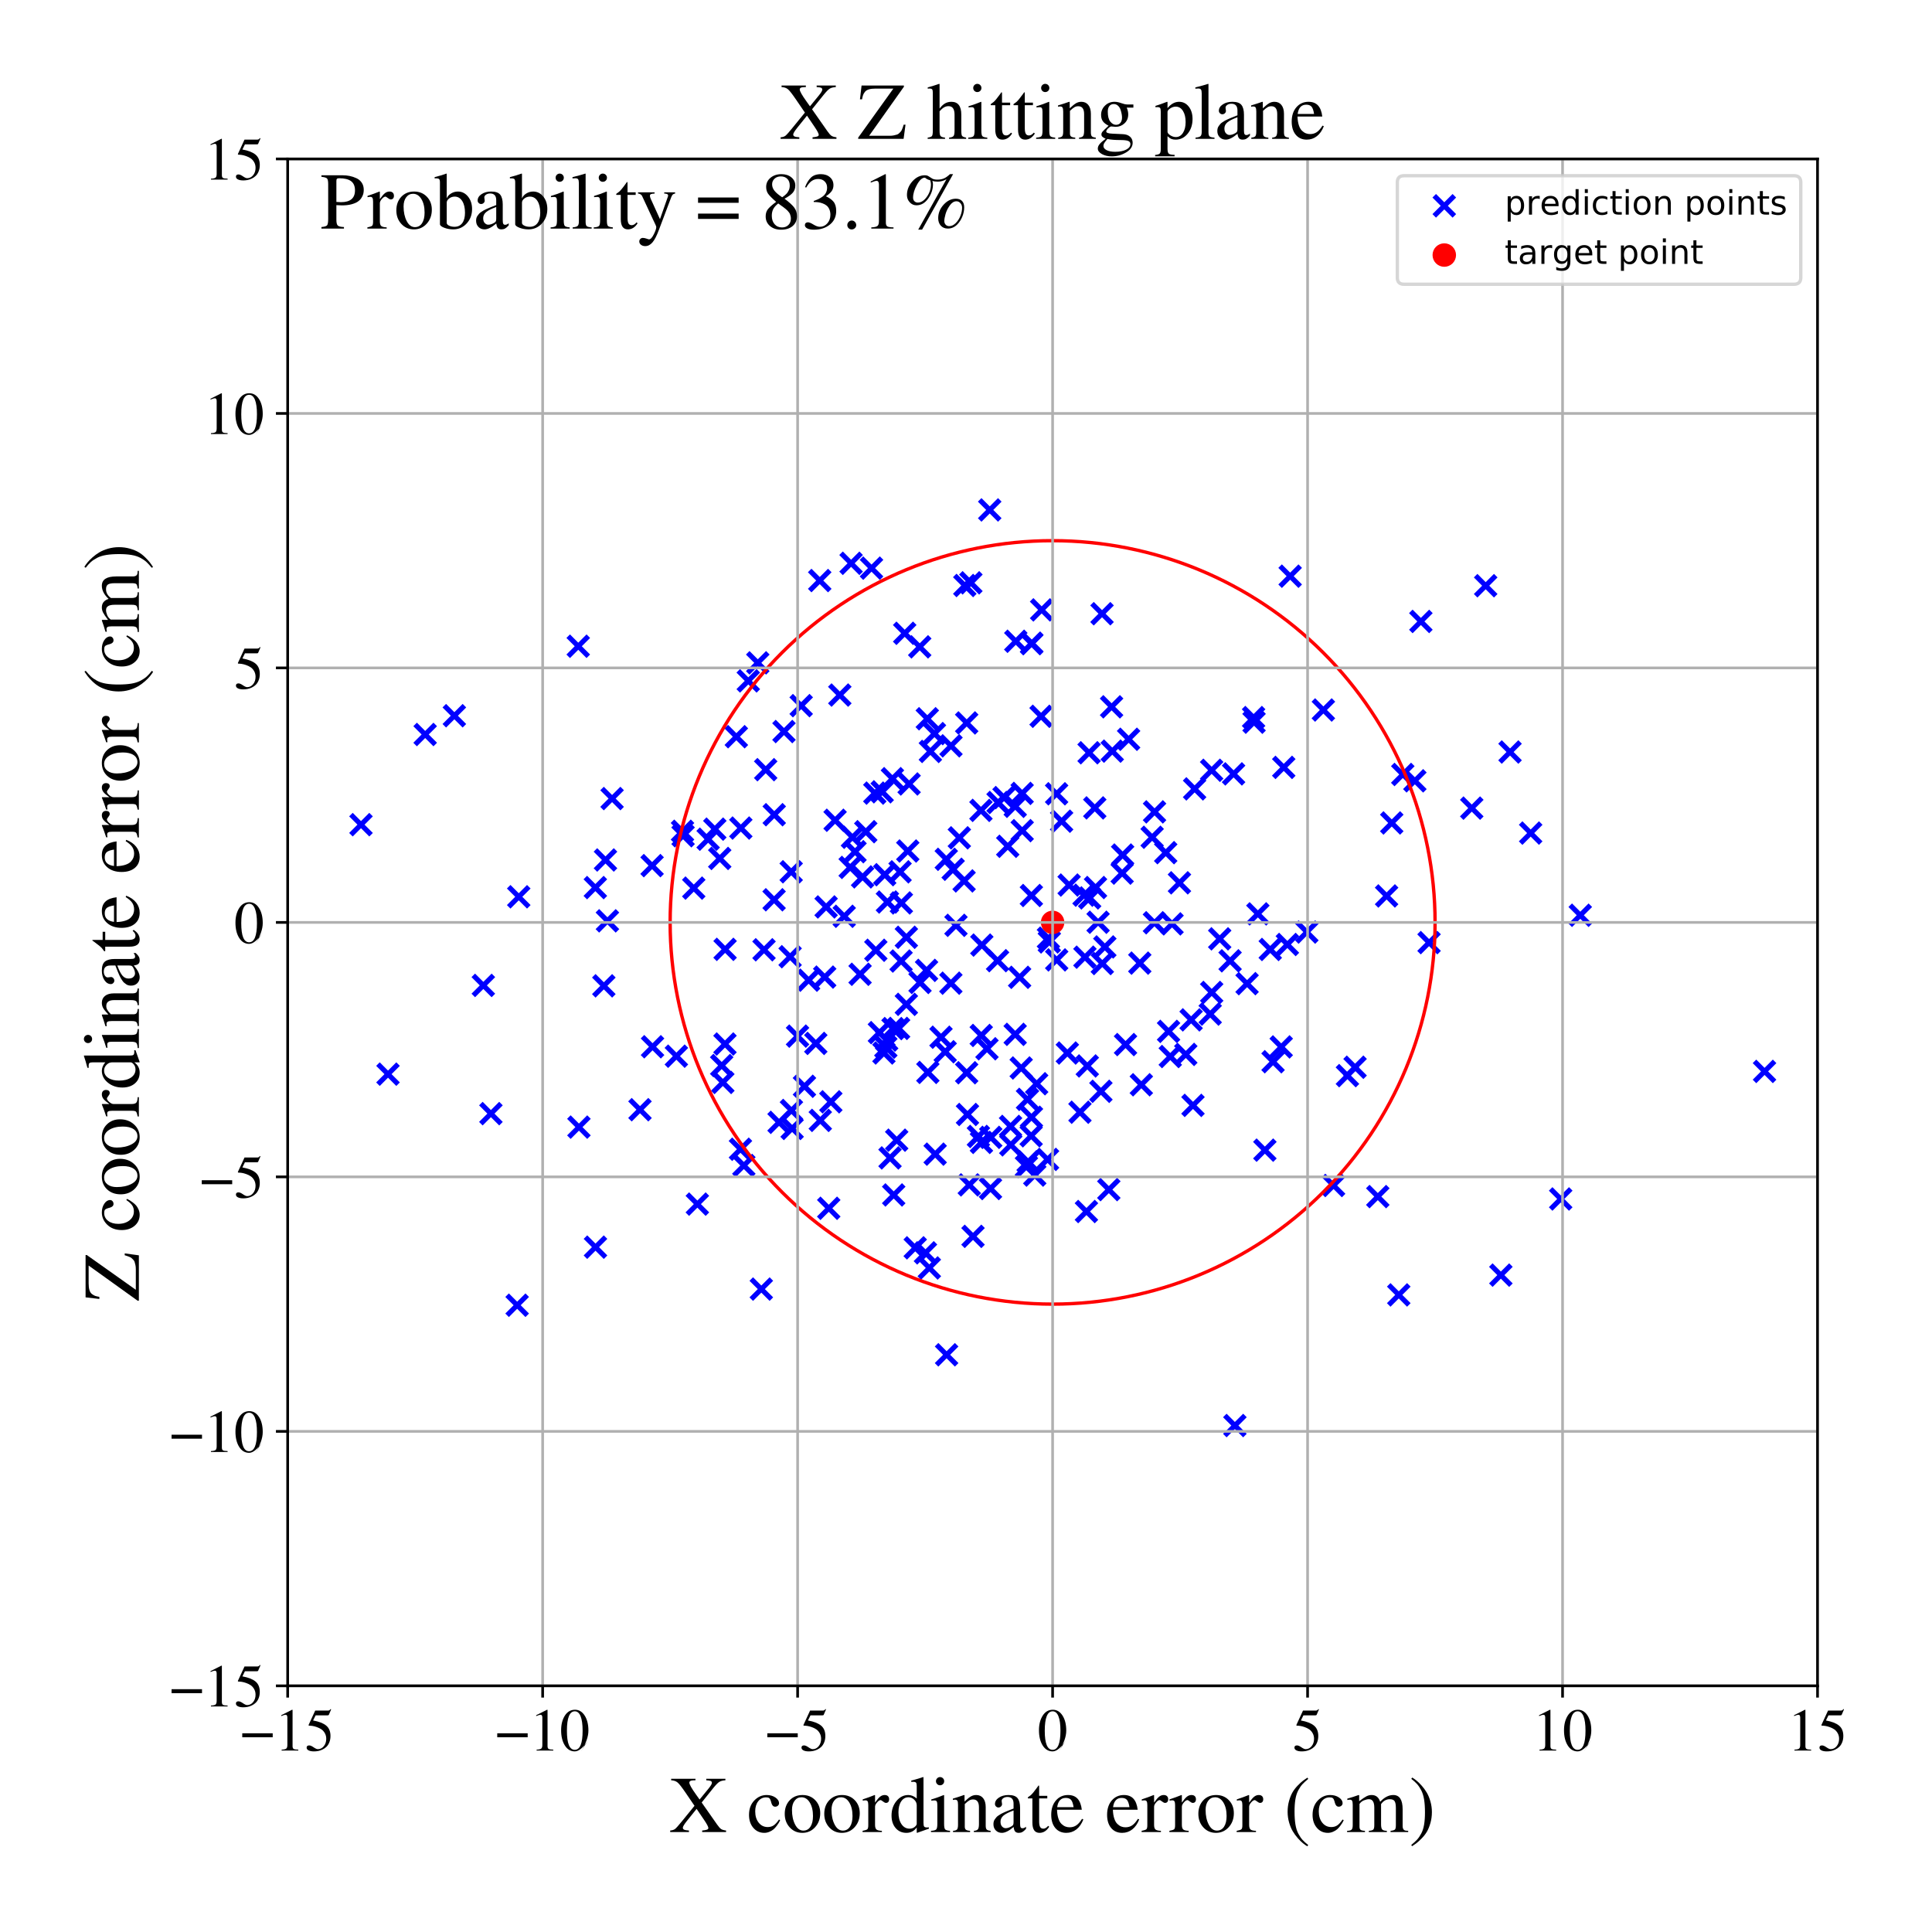 <?xml version="1.0" encoding="utf-8" standalone="no"?>
<!DOCTYPE svg PUBLIC "-//W3C//DTD SVG 1.1//EN"
  "http://www.w3.org/Graphics/SVG/1.1/DTD/svg11.dtd">
<!-- Created with matplotlib (https://matplotlib.org/) -->
<svg height="576pt" version="1.1" viewBox="0 0 576 576" width="576pt" xmlns="http://www.w3.org/2000/svg" xmlns:xlink="http://www.w3.org/1999/xlink">
 <defs>
  <style type="text/css">
*{stroke-linecap:butt;stroke-linejoin:round;}
  </style>
 </defs>
 <g id="figure_1">
  <g id="patch_1">
   <path d="M 0 576 
L 576 576 
L 576 0 
L 0 0 
z
" style="fill:#ffffff;"/>
  </g>
  <g id="axes_1">
   <g id="patch_2">
    <path d="M 85.766 502.609 
L 541.875 502.609 
L 541.875 47.391 
L 85.766 47.391 
z
" style="fill:#ffffff;"/>
   </g>
   <g id="PathCollection_1">
    <defs>
     <path d="M -3 3 
L 3 -3 
M -3 -3 
L 3 3 
" id="m25e751724c" style="stroke:#0000ff;stroke-width:1.5;"/>
    </defs>
    <g clip-path="url(#pe6d9e80699)">
     <use style="fill:#0000ff;stroke:#0000ff;stroke-width:1.5;" x="182.489" xlink:href="#m25e751724c" y="238.083"/>
     <use style="fill:#0000ff;stroke:#0000ff;stroke-width:1.5;" x="300.443" xlink:href="#m25e751724c" y="252.311"/>
     <use style="fill:#0000ff;stroke:#0000ff;stroke-width:1.5;" x="-1" xlink:href="#m25e751724c" y="356.141"/>
     <use style="fill:#0000ff;stroke:#0000ff;stroke-width:1.5;" x="-1" xlink:href="#m25e751724c" y="356.294"/>
     <use style="fill:#0000ff;stroke:#0000ff;stroke-width:1.5;" x="366.736" xlink:href="#m25e751724c" y="286.458"/>
     <use style="fill:#0000ff;stroke:#0000ff;stroke-width:1.5;" x="401.721" xlink:href="#m25e751724c" y="320.685"/>
     <use style="fill:#0000ff;stroke:#0000ff;stroke-width:1.5;" x="349.429" xlink:href="#m25e751724c" y="275.442"/>
     <use style="fill:#0000ff;stroke:#0000ff;stroke-width:1.5;" x="389.622" xlink:href="#m25e751724c" y="277.88"/>
     <use style="fill:#0000ff;stroke:#0000ff;stroke-width:1.5;" x="310.555" xlink:href="#m25e751724c" y="181.832"/>
     <use style="fill:#0000ff;stroke:#0000ff;stroke-width:1.5;" x="326.398" xlink:href="#m25e751724c" y="240.862"/>
     <use style="fill:#0000ff;stroke:#0000ff;stroke-width:1.5;" x="275.912" xlink:href="#m25e751724c" y="373.519"/>
     <use style="fill:#0000ff;stroke:#0000ff;stroke-width:1.5;" x="306.019" xlink:href="#m25e751724c" y="347.778"/>
     <use style="fill:#0000ff;stroke:#0000ff;stroke-width:1.5;" x="290.092" xlink:href="#m25e751724c" y="368.603"/>
     <use style="fill:#0000ff;stroke:#0000ff;stroke-width:1.5;" x="363.639" xlink:href="#m25e751724c" y="279.9"/>
     <use style="fill:#0000ff;stroke:#0000ff;stroke-width:1.5;" x="289.453" xlink:href="#m25e751724c" y="173.76"/>
     <use style="fill:#0000ff;stroke:#0000ff;stroke-width:1.5;" x="177.498" xlink:href="#m25e751724c" y="264.622"/>
     <use style="fill:#0000ff;stroke:#0000ff;stroke-width:1.5;" x="272.866" xlink:href="#m25e751724c" y="372.021"/>
     <use style="fill:#0000ff;stroke:#0000ff;stroke-width:1.5;" x="302.664" xlink:href="#m25e751724c" y="308.378"/>
     <use style="fill:#0000ff;stroke:#0000ff;stroke-width:1.5;" x="377.105" xlink:href="#m25e751724c" y="342.9"/>
     <use style="fill:#0000ff;stroke:#0000ff;stroke-width:1.5;" x="295.378" xlink:href="#m25e751724c" y="339.086"/>
     <use style="fill:#0000ff;stroke:#0000ff;stroke-width:1.5;" x="307.536" xlink:href="#m25e751724c" y="191.898"/>
     <use style="fill:#0000ff;stroke:#0000ff;stroke-width:1.5;" x="277.069" xlink:href="#m25e751724c" y="378.019"/>
     <use style="fill:#0000ff;stroke:#0000ff;stroke-width:1.5;" x="258.12" xlink:href="#m25e751724c" y="247.96"/>
     <use style="fill:#0000ff;stroke:#0000ff;stroke-width:1.5;" x="368.161" xlink:href="#m25e751724c" y="425.002"/>
     <use style="fill:#0000ff;stroke:#0000ff;stroke-width:1.5;" x="343.498" xlink:href="#m25e751724c" y="249.622"/>
     <use style="fill:#0000ff;stroke:#0000ff;stroke-width:1.5;" x="268.735" xlink:href="#m25e751724c" y="269.199"/>
     <use style="fill:#0000ff;stroke:#0000ff;stroke-width:1.5;" x="287.435" xlink:href="#m25e751724c" y="262.635"/>
     <use style="fill:#0000ff;stroke:#0000ff;stroke-width:1.5;" x="558.581" xlink:href="#m25e751724c" y="267.195"/>
     <use style="fill:#0000ff;stroke:#0000ff;stroke-width:1.5;" x="447.463" xlink:href="#m25e751724c" y="380.158"/>
     <use style="fill:#0000ff;stroke:#0000ff;stroke-width:1.5;" x="423.615" xlink:href="#m25e751724c" y="185.275"/>
     <use style="fill:#0000ff;stroke:#0000ff;stroke-width:1.5;" x="307.514" xlink:href="#m25e751724c" y="333.093"/>
     <use style="fill:#0000ff;stroke:#0000ff;stroke-width:1.5;" x="213.109" xlink:href="#m25e751724c" y="247.2"/>
     <use style="fill:#0000ff;stroke:#0000ff;stroke-width:1.5;" x="266.238" xlink:href="#m25e751724c" y="306.661"/>
     <use style="fill:#0000ff;stroke:#0000ff;stroke-width:1.5;" x="146.36" xlink:href="#m25e751724c" y="332.012"/>
     <use style="fill:#0000ff;stroke:#0000ff;stroke-width:1.5;" x="221.766" xlink:href="#m25e751724c" y="347.476"/>
     <use style="fill:#0000ff;stroke:#0000ff;stroke-width:1.5;" x="328.558" xlink:href="#m25e751724c" y="182.974"/>
     <use style="fill:#0000ff;stroke:#0000ff;stroke-width:1.5;" x="247.08" xlink:href="#m25e751724c" y="360.234"/>
     <use style="fill:#0000ff;stroke:#0000ff;stroke-width:1.5;" x="115.68" xlink:href="#m25e751724c" y="320.24"/>
     <use style="fill:#0000ff;stroke:#0000ff;stroke-width:1.5;" x="344.181" xlink:href="#m25e751724c" y="275.108"/>
     <use style="fill:#0000ff;stroke:#0000ff;stroke-width:1.5;" x="190.807" xlink:href="#m25e751724c" y="330.842"/>
     <use style="fill:#0000ff;stroke:#0000ff;stroke-width:1.5;" x="72.089" xlink:href="#m25e751724c" y="214.535"/>
     <use style="fill:#0000ff;stroke:#0000ff;stroke-width:1.5;" x="126.759" xlink:href="#m25e751724c" y="218.979"/>
     <use style="fill:#0000ff;stroke:#0000ff;stroke-width:1.5;" x="264.1" xlink:href="#m25e751724c" y="312.207"/>
     <use style="fill:#0000ff;stroke:#0000ff;stroke-width:1.5;" x="253.743" xlink:href="#m25e751724c" y="167.94"/>
     <use style="fill:#0000ff;stroke:#0000ff;stroke-width:1.5;" x="59.48" xlink:href="#m25e751724c" y="243.101"/>
     <use style="fill:#0000ff;stroke:#0000ff;stroke-width:1.5;" x="334.698" xlink:href="#m25e751724c" y="254.916"/>
     <use style="fill:#0000ff;stroke:#0000ff;stroke-width:1.5;" x="323.455" xlink:href="#m25e751724c" y="285.369"/>
     <use style="fill:#0000ff;stroke:#0000ff;stroke-width:1.5;" x="301.282" xlink:href="#m25e751724c" y="335.823"/>
     <use style="fill:#0000ff;stroke:#0000ff;stroke-width:1.5;" x="235.561" xlink:href="#m25e751724c" y="285.23"/>
     <use style="fill:#0000ff;stroke:#0000ff;stroke-width:1.5;" x="284.173" xlink:href="#m25e751724c" y="259.163"/>
     <use style="fill:#0000ff;stroke:#0000ff;stroke-width:1.5;" x="239.84" xlink:href="#m25e751724c" y="323.863"/>
     <use style="fill:#0000ff;stroke:#0000ff;stroke-width:1.5;" x="367.778" xlink:href="#m25e751724c" y="230.721"/>
     <use style="fill:#0000ff;stroke:#0000ff;stroke-width:1.5;" x="283.492" xlink:href="#m25e751724c" y="293.122"/>
     <use style="fill:#0000ff;stroke:#0000ff;stroke-width:1.5;" x="348.902" xlink:href="#m25e751724c" y="314.989"/>
     <use style="fill:#0000ff;stroke:#0000ff;stroke-width:1.5;" x="550.192" xlink:href="#m25e751724c" y="255.64"/>
     <use style="fill:#0000ff;stroke:#0000ff;stroke-width:1.5;" x="324.869" xlink:href="#m25e751724c" y="267.703"/>
     <use style="fill:#0000ff;stroke:#0000ff;stroke-width:1.5;" x="267.909" xlink:href="#m25e751724c" y="306.603"/>
     <use style="fill:#0000ff;stroke:#0000ff;stroke-width:1.5;" x="418.221" xlink:href="#m25e751724c" y="230.901"/>
     <use style="fill:#0000ff;stroke:#0000ff;stroke-width:1.5;" x="238.866" xlink:href="#m25e751724c" y="210.38"/>
     <use style="fill:#0000ff;stroke:#0000ff;stroke-width:1.5;" x="245.877" xlink:href="#m25e751724c" y="291.308"/>
     <use style="fill:#0000ff;stroke:#0000ff;stroke-width:1.5;" x="219.53" xlink:href="#m25e751724c" y="219.638"/>
     <use style="fill:#0000ff;stroke:#0000ff;stroke-width:1.5;" x="292.718" xlink:href="#m25e751724c" y="281.762"/>
     <use style="fill:#0000ff;stroke:#0000ff;stroke-width:1.5;" x="270.218" xlink:href="#m25e751724c" y="299.433"/>
     <use style="fill:#0000ff;stroke:#0000ff;stroke-width:1.5;" x="276.463" xlink:href="#m25e751724c" y="214.287"/>
     <use style="fill:#0000ff;stroke:#0000ff;stroke-width:1.5;" x="297.413" xlink:href="#m25e751724c" y="286.41"/>
     <use style="fill:#0000ff;stroke:#0000ff;stroke-width:1.5;" x="355.113" xlink:href="#m25e751724c" y="304.058"/>
     <use style="fill:#0000ff;stroke:#0000ff;stroke-width:1.5;" x="216.14" xlink:href="#m25e751724c" y="311.258"/>
     <use style="fill:#0000ff;stroke:#0000ff;stroke-width:1.5;" x="303.986" xlink:href="#m25e751724c" y="291.374"/>
     <use style="fill:#0000ff;stroke:#0000ff;stroke-width:1.5;" x="266.447" xlink:href="#m25e751724c" y="356.258"/>
     <use style="fill:#0000ff;stroke:#0000ff;stroke-width:1.5;" x="244.394" xlink:href="#m25e751724c" y="173.083"/>
     <use style="fill:#0000ff;stroke:#0000ff;stroke-width:1.5;" x="260.81" xlink:href="#m25e751724c" y="236.455"/>
     <use style="fill:#0000ff;stroke:#0000ff;stroke-width:1.5;" x="172.6" xlink:href="#m25e751724c" y="336.033"/>
     <use style="fill:#0000ff;stroke:#0000ff;stroke-width:1.5;" x="288.443" xlink:href="#m25e751724c" y="332.268"/>
     <use style="fill:#0000ff;stroke:#0000ff;stroke-width:1.5;" x="308.502" xlink:href="#m25e751724c" y="350.339"/>
     <use style="fill:#0000ff;stroke:#0000ff;stroke-width:1.5;" x="328.221" xlink:href="#m25e751724c" y="325.358"/>
     <use style="fill:#0000ff;stroke:#0000ff;stroke-width:1.5;" x="281.8" xlink:href="#m25e751724c" y="313.566"/>
     <use style="fill:#0000ff;stroke:#0000ff;stroke-width:1.5;" x="285.01" xlink:href="#m25e751724c" y="275.876"/>
     <use style="fill:#0000ff;stroke:#0000ff;stroke-width:1.5;" x="223.092" xlink:href="#m25e751724c" y="202.995"/>
     <use style="fill:#0000ff;stroke:#0000ff;stroke-width:1.5;" x="280.549" xlink:href="#m25e751724c" y="309.234"/>
     <use style="fill:#0000ff;stroke:#0000ff;stroke-width:1.5;" x="438.788" xlink:href="#m25e751724c" y="240.929"/>
     <use style="fill:#0000ff;stroke:#0000ff;stroke-width:1.5;" x="304.455" xlink:href="#m25e751724c" y="318.402"/>
     <use style="fill:#0000ff;stroke:#0000ff;stroke-width:1.5;" x="172.399" xlink:href="#m25e751724c" y="192.666"/>
     <use style="fill:#0000ff;stroke:#0000ff;stroke-width:1.5;" x="323.907" xlink:href="#m25e751724c" y="361.197"/>
     <use style="fill:#0000ff;stroke:#0000ff;stroke-width:1.5;" x="263.77" xlink:href="#m25e751724c" y="260.775"/>
     <use style="fill:#0000ff;stroke:#0000ff;stroke-width:1.5;" x="263.011" xlink:href="#m25e751724c" y="236.063"/>
     <use style="fill:#0000ff;stroke:#0000ff;stroke-width:1.5;" x="248.97" xlink:href="#m25e751724c" y="244.548"/>
     <use style="fill:#0000ff;stroke:#0000ff;stroke-width:1.5;" x="247.704" xlink:href="#m25e751724c" y="328.49"/>
     <use style="fill:#0000ff;stroke:#0000ff;stroke-width:1.5;" x="287.645" xlink:href="#m25e751724c" y="174.558"/>
     <use style="fill:#0000ff;stroke:#0000ff;stroke-width:1.5;" x="324.696" xlink:href="#m25e751724c" y="224.426"/>
     <use style="fill:#0000ff;stroke:#0000ff;stroke-width:1.5;" x="673.902" xlink:href="#m25e751724c" y="277.468"/>
     <use style="fill:#0000ff;stroke:#0000ff;stroke-width:1.5;" x="206.839" xlink:href="#m25e751724c" y="264.779"/>
     <use style="fill:#0000ff;stroke:#0000ff;stroke-width:1.5;" x="307.424" xlink:href="#m25e751724c" y="338.62"/>
     <use style="fill:#0000ff;stroke:#0000ff;stroke-width:1.5;" x="356.162" xlink:href="#m25e751724c" y="235.197"/>
     <use style="fill:#0000ff;stroke:#0000ff;stroke-width:1.5;" x="250.382" xlink:href="#m25e751724c" y="207.221"/>
     <use style="fill:#0000ff;stroke:#0000ff;stroke-width:1.5;" x="410.772" xlink:href="#m25e751724c" y="356.749"/>
     <use style="fill:#0000ff;stroke:#0000ff;stroke-width:1.5;" x="329.396" xlink:href="#m25e751724c" y="282.313"/>
     <use style="fill:#0000ff;stroke:#0000ff;stroke-width:1.5;" x="413.399" xlink:href="#m25e751724c" y="267.115"/>
     <use style="fill:#0000ff;stroke:#0000ff;stroke-width:1.5;" x="403.997" xlink:href="#m25e751724c" y="318.182"/>
     <use style="fill:#0000ff;stroke:#0000ff;stroke-width:1.5;" x="318.745" xlink:href="#m25e751724c" y="263.863"/>
     <use style="fill:#0000ff;stroke:#0000ff;stroke-width:1.5;" x="292.602" xlink:href="#m25e751724c" y="340.59"/>
     <use style="fill:#0000ff;stroke:#0000ff;stroke-width:1.5;" x="442.938" xlink:href="#m25e751724c" y="174.624"/>
     <use style="fill:#0000ff;stroke:#0000ff;stroke-width:1.5;" x="312.317" xlink:href="#m25e751724c" y="345.66"/>
     <use style="fill:#0000ff;stroke:#0000ff;stroke-width:1.5;" x="59.228" xlink:href="#m25e751724c" y="308.344"/>
     <use style="fill:#0000ff;stroke:#0000ff;stroke-width:1.5;" x="276.24" xlink:href="#m25e751724c" y="289.305"/>
     <use style="fill:#0000ff;stroke:#0000ff;stroke-width:1.5;" x="244.559" xlink:href="#m25e751724c" y="334.03"/>
     <use style="fill:#0000ff;stroke:#0000ff;stroke-width:1.5;" x="257.168" xlink:href="#m25e751724c" y="261.433"/>
     <use style="fill:#0000ff;stroke:#0000ff;stroke-width:1.5;" x="181.093" xlink:href="#m25e751724c" y="274.534"/>
     <use style="fill:#0000ff;stroke:#0000ff;stroke-width:1.5;" x="288.208" xlink:href="#m25e751724c" y="215.532"/>
     <use style="fill:#0000ff;stroke:#0000ff;stroke-width:1.5;" x="274.292" xlink:href="#m25e751724c" y="292.909"/>
     <use style="fill:#0000ff;stroke:#0000ff;stroke-width:1.5;" x="318.218" xlink:href="#m25e751724c" y="313.942"/>
     <use style="fill:#0000ff;stroke:#0000ff;stroke-width:1.5;" x="327.384" xlink:href="#m25e751724c" y="274.955"/>
     <use style="fill:#0000ff;stroke:#0000ff;stroke-width:1.5;" x="270.22" xlink:href="#m25e751724c" y="279.439"/>
     <use style="fill:#0000ff;stroke:#0000ff;stroke-width:1.5;" x="295.304" xlink:href="#m25e751724c" y="354.347"/>
     <use style="fill:#0000ff;stroke:#0000ff;stroke-width:1.5;" x="299.339" xlink:href="#m25e751724c" y="237.787"/>
     <use style="fill:#0000ff;stroke:#0000ff;stroke-width:1.5;" x="344.215" xlink:href="#m25e751724c" y="242.047"/>
     <use style="fill:#0000ff;stroke:#0000ff;stroke-width:1.5;" x="180.518" xlink:href="#m25e751724c" y="256.39"/>
     <use style="fill:#0000ff;stroke:#0000ff;stroke-width:1.5;" x="324.162" xlink:href="#m25e751724c" y="317.798"/>
     <use style="fill:#0000ff;stroke:#0000ff;stroke-width:1.5;" x="268.646" xlink:href="#m25e751724c" y="286.52"/>
     <use style="fill:#0000ff;stroke:#0000ff;stroke-width:1.5;" x="230.83" xlink:href="#m25e751724c" y="242.894"/>
     <use style="fill:#0000ff;stroke:#0000ff;stroke-width:1.5;" x="203.652" xlink:href="#m25e751724c" y="249.165"/>
     <use style="fill:#0000ff;stroke:#0000ff;stroke-width:1.5;" x="291.701" xlink:href="#m25e751724c" y="338.812"/>
     <use style="fill:#0000ff;stroke:#0000ff;stroke-width:1.5;" x="371.801" xlink:href="#m25e751724c" y="293.258"/>
     <use style="fill:#0000ff;stroke:#0000ff;stroke-width:1.5;" x="450.198" xlink:href="#m25e751724c" y="224.204"/>
     <use style="fill:#0000ff;stroke:#0000ff;stroke-width:1.5;" x="270.645" xlink:href="#m25e751724c" y="253.715"/>
     <use style="fill:#0000ff;stroke:#0000ff;stroke-width:1.5;" x="292.455" xlink:href="#m25e751724c" y="241.605"/>
     <use style="fill:#0000ff;stroke:#0000ff;stroke-width:1.5;" x="336.481" xlink:href="#m25e751724c" y="220.403"/>
     <use style="fill:#0000ff;stroke:#0000ff;stroke-width:1.5;" x="347.543" xlink:href="#m25e751724c" y="254.207"/>
     <use style="fill:#0000ff;stroke:#0000ff;stroke-width:1.5;" x="265.35" xlink:href="#m25e751724c" y="345.216"/>
     <use style="fill:#0000ff;stroke:#0000ff;stroke-width:1.5;" x="282.219" xlink:href="#m25e751724c" y="403.911"/>
     <use style="fill:#0000ff;stroke:#0000ff;stroke-width:1.5;" x="417.025" xlink:href="#m25e751724c" y="386.057"/>
     <use style="fill:#0000ff;stroke:#0000ff;stroke-width:1.5;" x="330.576" xlink:href="#m25e751724c" y="354.668"/>
     <use style="fill:#0000ff;stroke:#0000ff;stroke-width:1.5;" x="214.581" xlink:href="#m25e751724c" y="255.93"/>
     <use style="fill:#0000ff;stroke:#0000ff;stroke-width:1.5;" x="232.263" xlink:href="#m25e751724c" y="334.61"/>
     <use style="fill:#0000ff;stroke:#0000ff;stroke-width:1.5;" x="268.347" xlink:href="#m25e751724c" y="259.927"/>
     <use style="fill:#0000ff;stroke:#0000ff;stroke-width:1.5;" x="331.607" xlink:href="#m25e751724c" y="223.939"/>
     <use style="fill:#0000ff;stroke:#0000ff;stroke-width:1.5;" x="135.459" xlink:href="#m25e751724c" y="213.383"/>
     <use style="fill:#0000ff;stroke:#0000ff;stroke-width:1.5;" x="226.977" xlink:href="#m25e751724c" y="384.325"/>
     <use style="fill:#0000ff;stroke:#0000ff;stroke-width:1.5;" x="283.521" xlink:href="#m25e751724c" y="222.362"/>
     <use style="fill:#0000ff;stroke:#0000ff;stroke-width:1.5;" x="295.075" xlink:href="#m25e751724c" y="152.028"/>
     <use style="fill:#0000ff;stroke:#0000ff;stroke-width:1.5;" x="251.693" xlink:href="#m25e751724c" y="273.177"/>
     <use style="fill:#0000ff;stroke:#0000ff;stroke-width:1.5;" x="414.934" xlink:href="#m25e751724c" y="245.352"/>
     <use style="fill:#0000ff;stroke:#0000ff;stroke-width:1.5;" x="355.676" xlink:href="#m25e751724c" y="329.553"/>
     <use style="fill:#0000ff;stroke:#0000ff;stroke-width:1.5;" x="220.87" xlink:href="#m25e751724c" y="246.875"/>
     <use style="fill:#0000ff;stroke:#0000ff;stroke-width:1.5;" x="154.183" xlink:href="#m25e751724c" y="389.138"/>
     <use style="fill:#0000ff;stroke:#0000ff;stroke-width:1.5;" x="378.708" xlink:href="#m25e751724c" y="283.069"/>
     <use style="fill:#0000ff;stroke:#0000ff;stroke-width:1.5;" x="315.043" xlink:href="#m25e751724c" y="286.181"/>
     <use style="fill:#0000ff;stroke:#0000ff;stroke-width:1.5;" x="288.202" xlink:href="#m25e751724c" y="319.828"/>
     <use style="fill:#0000ff;stroke:#0000ff;stroke-width:1.5;" x="177.539" xlink:href="#m25e751724c" y="371.824"/>
     <use style="fill:#0000ff;stroke:#0000ff;stroke-width:1.5;" x="233.733" xlink:href="#m25e751724c" y="218.1"/>
     <use style="fill:#0000ff;stroke:#0000ff;stroke-width:1.5;" x="107.626" xlink:href="#m25e751724c" y="245.862"/>
     <use style="fill:#0000ff;stroke:#0000ff;stroke-width:1.5;" x="282.123" xlink:href="#m25e751724c" y="256.196"/>
     <use style="fill:#0000ff;stroke:#0000ff;stroke-width:1.5;" x="301.347" xlink:href="#m25e751724c" y="341.326"/>
     <use style="fill:#0000ff;stroke:#0000ff;stroke-width:1.5;" x="278.591" xlink:href="#m25e751724c" y="218.711"/>
     <use style="fill:#0000ff;stroke:#0000ff;stroke-width:1.5;" x="180.026" xlink:href="#m25e751724c" y="293.912"/>
     <use style="fill:#0000ff;stroke:#0000ff;stroke-width:1.5;" x="312.576" xlink:href="#m25e751724c" y="279.704"/>
     <use style="fill:#0000ff;stroke:#0000ff;stroke-width:1.5;" x="235.885" xlink:href="#m25e751724c" y="259.907"/>
     <use style="fill:#0000ff;stroke:#0000ff;stroke-width:1.5;" x="383.808" xlink:href="#m25e751724c" y="281.582"/>
     <use style="fill:#0000ff;stroke:#0000ff;stroke-width:1.5;" x="274.203" xlink:href="#m25e751724c" y="192.849"/>
     <use style="fill:#0000ff;stroke:#0000ff;stroke-width:1.5;" x="237.774" xlink:href="#m25e751724c" y="308.904"/>
     <use style="fill:#0000ff;stroke:#0000ff;stroke-width:1.5;" x="211.122" xlink:href="#m25e751724c" y="250.195"/>
     <use style="fill:#0000ff;stroke:#0000ff;stroke-width:1.5;" x="264.344" xlink:href="#m25e751724c" y="310.084"/>
     <use style="fill:#0000ff;stroke:#0000ff;stroke-width:1.5;" x="267.341" xlink:href="#m25e751724c" y="339.926"/>
     <use style="fill:#0000ff;stroke:#0000ff;stroke-width:1.5;" x="263.531" xlink:href="#m25e751724c" y="313.932"/>
     <use style="fill:#0000ff;stroke:#0000ff;stroke-width:1.5;" x="225.922" xlink:href="#m25e751724c" y="197.617"/>
     <use style="fill:#0000ff;stroke:#0000ff;stroke-width:1.5;" x="315.02" xlink:href="#m25e751724c" y="236.654"/>
     <use style="fill:#0000ff;stroke:#0000ff;stroke-width:1.5;" x="340.272" xlink:href="#m25e751724c" y="323.406"/>
     <use style="fill:#0000ff;stroke:#0000ff;stroke-width:1.5;" x="465.306" xlink:href="#m25e751724c" y="357.457"/>
     <use style="fill:#0000ff;stroke:#0000ff;stroke-width:1.5;" x="266.061" xlink:href="#m25e751724c" y="232.148"/>
     <use style="fill:#0000ff;stroke:#0000ff;stroke-width:1.5;" x="241.08" xlink:href="#m25e751724c" y="292.229"/>
     <use style="fill:#0000ff;stroke:#0000ff;stroke-width:1.5;" x="379.545" xlink:href="#m25e751724c" y="316.539"/>
     <use style="fill:#0000ff;stroke:#0000ff;stroke-width:1.5;" x="397.586" xlink:href="#m25e751724c" y="353.438"/>
     <use style="fill:#0000ff;stroke:#0000ff;stroke-width:1.5;" x="243.223" xlink:href="#m25e751724c" y="311.078"/>
     <use style="fill:#0000ff;stroke:#0000ff;stroke-width:1.5;" x="811.941" xlink:href="#m25e751724c" y="331.842"/>
     <use style="fill:#0000ff;stroke:#0000ff;stroke-width:1.5;" x="306.337" xlink:href="#m25e751724c" y="327.762"/>
     <use style="fill:#0000ff;stroke:#0000ff;stroke-width:1.5;" x="334.556" xlink:href="#m25e751724c" y="260.309"/>
     <use style="fill:#0000ff;stroke:#0000ff;stroke-width:1.5;" x="-1" xlink:href="#m25e751724c" y="318.481"/>
     <use style="fill:#0000ff;stroke:#0000ff;stroke-width:1.5;" x="-1" xlink:href="#m25e751724c" y="317.69"/>
     <use style="fill:#0000ff;stroke:#0000ff;stroke-width:1.5;" x="246.298" xlink:href="#m25e751724c" y="270.39"/>
     <use style="fill:#0000ff;stroke:#0000ff;stroke-width:1.5;" x="304.742" xlink:href="#m25e751724c" y="236.541"/>
     <use style="fill:#0000ff;stroke:#0000ff;stroke-width:1.5;" x="306.513" xlink:href="#m25e751724c" y="346.363"/>
     <use style="fill:#0000ff;stroke:#0000ff;stroke-width:1.5;" x="254.147" xlink:href="#m25e751724c" y="249.627"/>
     <use style="fill:#0000ff;stroke:#0000ff;stroke-width:1.5;" x="235.958" xlink:href="#m25e751724c" y="331.067"/>
     <use style="fill:#0000ff;stroke:#0000ff;stroke-width:1.5;" x="316.51" xlink:href="#m25e751724c" y="244.829"/>
     <use style="fill:#0000ff;stroke:#0000ff;stroke-width:1.5;" x="228.284" xlink:href="#m25e751724c" y="229.467"/>
     <use style="fill:#0000ff;stroke:#0000ff;stroke-width:1.5;" x="215.162" xlink:href="#m25e751724c" y="317.675"/>
     <use style="fill:#0000ff;stroke:#0000ff;stroke-width:1.5;" x="254.913" xlink:href="#m25e751724c" y="253.923"/>
     <use style="fill:#0000ff;stroke:#0000ff;stroke-width:1.5;" x="310.382" xlink:href="#m25e751724c" y="213.555"/>
     <use style="fill:#0000ff;stroke:#0000ff;stroke-width:1.5;" x="292.547" xlink:href="#m25e751724c" y="308.706"/>
     <use style="fill:#0000ff;stroke:#0000ff;stroke-width:1.5;" x="277.377" xlink:href="#m25e751724c" y="224.029"/>
     <use style="fill:#0000ff;stroke:#0000ff;stroke-width:1.5;" x="348.392" xlink:href="#m25e751724c" y="307.49"/>
     <use style="fill:#0000ff;stroke:#0000ff;stroke-width:1.5;" x="426.055" xlink:href="#m25e751724c" y="281.026"/>
     <use style="fill:#0000ff;stroke:#0000ff;stroke-width:1.5;" x="373.744" xlink:href="#m25e751724c" y="213.935"/>
     <use style="fill:#0000ff;stroke:#0000ff;stroke-width:1.5;" x="278.807" xlink:href="#m25e751724c" y="344.091"/>
     <use style="fill:#0000ff;stroke:#0000ff;stroke-width:1.5;" x="144.101" xlink:href="#m25e751724c" y="293.787"/>
     <use style="fill:#0000ff;stroke:#0000ff;stroke-width:1.5;" x="154.659" xlink:href="#m25e751724c" y="267.366"/>
     <use style="fill:#0000ff;stroke:#0000ff;stroke-width:1.5;" x="236.165" xlink:href="#m25e751724c" y="336.431"/>
     <use style="fill:#0000ff;stroke:#0000ff;stroke-width:1.5;" x="304.757" xlink:href="#m25e751724c" y="247.651"/>
     <use style="fill:#0000ff;stroke:#0000ff;stroke-width:1.5;" x="331.409" xlink:href="#m25e751724c" y="210.73"/>
     <use style="fill:#0000ff;stroke:#0000ff;stroke-width:1.5;" x="375.018" xlink:href="#m25e751724c" y="272.458"/>
     <use style="fill:#0000ff;stroke:#0000ff;stroke-width:1.5;" x="471.139" xlink:href="#m25e751724c" y="272.87"/>
     <use style="fill:#0000ff;stroke:#0000ff;stroke-width:1.5;" x="259.832" xlink:href="#m25e751724c" y="169.383"/>
     <use style="fill:#0000ff;stroke:#0000ff;stroke-width:1.5;" x="203.48" xlink:href="#m25e751724c" y="247.836"/>
     <use style="fill:#0000ff;stroke:#0000ff;stroke-width:1.5;" x="351.638" xlink:href="#m25e751724c" y="263.201"/>
     <use style="fill:#0000ff;stroke:#0000ff;stroke-width:1.5;" x="215.504" xlink:href="#m25e751724c" y="322.709"/>
     <use style="fill:#0000ff;stroke:#0000ff;stroke-width:1.5;" x="207.909" xlink:href="#m25e751724c" y="358.99"/>
     <use style="fill:#0000ff;stroke:#0000ff;stroke-width:1.5;" x="216.177" xlink:href="#m25e751724c" y="283.036"/>
     <use style="fill:#0000ff;stroke:#0000ff;stroke-width:1.5;" x="262.178" xlink:href="#m25e751724c" y="307.863"/>
     <use style="fill:#0000ff;stroke:#0000ff;stroke-width:1.5;" x="421.822" xlink:href="#m25e751724c" y="232.788"/>
     <use style="fill:#0000ff;stroke:#0000ff;stroke-width:1.5;" x="253.467" xlink:href="#m25e751724c" y="258.609"/>
     <use style="fill:#0000ff;stroke:#0000ff;stroke-width:1.5;" x="256.423" xlink:href="#m25e751724c" y="290.469"/>
     <use style="fill:#0000ff;stroke:#0000ff;stroke-width:1.5;" x="328.639" xlink:href="#m25e751724c" y="287.266"/>
     <use style="fill:#0000ff;stroke:#0000ff;stroke-width:1.5;" x="373.88" xlink:href="#m25e751724c" y="215.31"/>
     <use style="fill:#0000ff;stroke:#0000ff;stroke-width:1.5;" x="353.526" xlink:href="#m25e751724c" y="314.359"/>
     <use style="fill:#0000ff;stroke:#0000ff;stroke-width:1.5;" x="194.415" xlink:href="#m25e751724c" y="258.075"/>
     <use style="fill:#0000ff;stroke:#0000ff;stroke-width:1.5;" x="276.629" xlink:href="#m25e751724c" y="319.721"/>
     <use style="fill:#0000ff;stroke:#0000ff;stroke-width:1.5;" x="271.037" xlink:href="#m25e751724c" y="233.727"/>
     <use style="fill:#0000ff;stroke:#0000ff;stroke-width:1.5;" x="307.493" xlink:href="#m25e751724c" y="266.984"/>
     <use style="fill:#0000ff;stroke:#0000ff;stroke-width:1.5;" x="382.734" xlink:href="#m25e751724c" y="228.787"/>
     <use style="fill:#0000ff;stroke:#0000ff;stroke-width:1.5;" x="288.977" xlink:href="#m25e751724c" y="353.254"/>
     <use style="fill:#0000ff;stroke:#0000ff;stroke-width:1.5;" x="297.551" xlink:href="#m25e751724c" y="239.252"/>
     <use style="fill:#0000ff;stroke:#0000ff;stroke-width:1.5;" x="302.845" xlink:href="#m25e751724c" y="191.181"/>
     <use style="fill:#0000ff;stroke:#0000ff;stroke-width:1.5;" x="321.975" xlink:href="#m25e751724c" y="331.596"/>
     <use style="fill:#0000ff;stroke:#0000ff;stroke-width:1.5;" x="269.727" xlink:href="#m25e751724c" y="188.809"/>
     <use style="fill:#0000ff;stroke:#0000ff;stroke-width:1.5;" x="309.071" xlink:href="#m25e751724c" y="323.099"/>
     <use style="fill:#0000ff;stroke:#0000ff;stroke-width:1.5;" x="307.632" xlink:href="#m25e751724c" y="191.754"/>
     <use style="fill:#0000ff;stroke:#0000ff;stroke-width:1.5;" x="576.186" xlink:href="#m25e751724c" y="290.087"/>
     <use style="fill:#0000ff;stroke:#0000ff;stroke-width:1.5;" x="294.253" xlink:href="#m25e751724c" y="312.677"/>
     <use style="fill:#0000ff;stroke:#0000ff;stroke-width:1.5;" x="312.843" xlink:href="#m25e751724c" y="280.825"/>
     <use style="fill:#0000ff;stroke:#0000ff;stroke-width:1.5;" x="26.778" xlink:href="#m25e751724c" y="219.842"/>
     <use style="fill:#0000ff;stroke:#0000ff;stroke-width:1.5;" x="227.784" xlink:href="#m25e751724c" y="283.165"/>
     <use style="fill:#0000ff;stroke:#0000ff;stroke-width:1.5;" x="194.546" xlink:href="#m25e751724c" y="312.077"/>
     <use style="fill:#0000ff;stroke:#0000ff;stroke-width:1.5;" x="384.645" xlink:href="#m25e751724c" y="171.78"/>
     <use style="fill:#0000ff;stroke:#0000ff;stroke-width:1.5;" x="286.014" xlink:href="#m25e751724c" y="249.789"/>
     <use style="fill:#0000ff;stroke:#0000ff;stroke-width:1.5;" x="302.681" xlink:href="#m25e751724c" y="240.396"/>
     <use style="fill:#0000ff;stroke:#0000ff;stroke-width:1.5;" x="-1" xlink:href="#m25e751724c" y="326.3"/>
     <use style="fill:#0000ff;stroke:#0000ff;stroke-width:1.5;" x="-1" xlink:href="#m25e751724c" y="335.425"/>
     <use style="fill:#0000ff;stroke:#0000ff;stroke-width:1.5;" x="261.116" xlink:href="#m25e751724c" y="283.308"/>
     <use style="fill:#0000ff;stroke:#0000ff;stroke-width:1.5;" x="361.234" xlink:href="#m25e751724c" y="229.653"/>
     <use style="fill:#0000ff;stroke:#0000ff;stroke-width:1.5;" x="335.563" xlink:href="#m25e751724c" y="311.422"/>
     <use style="fill:#0000ff;stroke:#0000ff;stroke-width:1.5;" x="323.188" xlink:href="#m25e751724c" y="266.886"/>
     <use style="fill:#0000ff;stroke:#0000ff;stroke-width:1.5;" x="220.757" xlink:href="#m25e751724c" y="342.633"/>
     <use style="fill:#0000ff;stroke:#0000ff;stroke-width:1.5;" x="394.548" xlink:href="#m25e751724c" y="211.678"/>
     <use style="fill:#0000ff;stroke:#0000ff;stroke-width:1.5;" x="339.813" xlink:href="#m25e751724c" y="287.14"/>
     <use style="fill:#0000ff;stroke:#0000ff;stroke-width:1.5;" x="456.35" xlink:href="#m25e751724c" y="248.369"/>
     <use style="fill:#0000ff;stroke:#0000ff;stroke-width:1.5;" x="381.98" xlink:href="#m25e751724c" y="312.124"/>
     <use style="fill:#0000ff;stroke:#0000ff;stroke-width:1.5;" x="326.616" xlink:href="#m25e751724c" y="264.603"/>
     <use style="fill:#0000ff;stroke:#0000ff;stroke-width:1.5;" x="230.789" xlink:href="#m25e751724c" y="268.257"/>
     <use style="fill:#0000ff;stroke:#0000ff;stroke-width:1.5;" x="361.252" xlink:href="#m25e751724c" y="295.885"/>
     <use style="fill:#0000ff;stroke:#0000ff;stroke-width:1.5;" x="201.655" xlink:href="#m25e751724c" y="314.887"/>
     <use style="fill:#0000ff;stroke:#0000ff;stroke-width:1.5;" x="264.572" xlink:href="#m25e751724c" y="268.924"/>
     <use style="fill:#0000ff;stroke:#0000ff;stroke-width:1.5;" x="526.076" xlink:href="#m25e751724c" y="319.424"/>
     <use style="fill:#0000ff;stroke:#0000ff;stroke-width:1.5;" x="360.808" xlink:href="#m25e751724c" y="302.334"/>
    </g>
   </g>
   <g id="PathCollection_2">
    <defs>
     <path d="M 0 3 
C 0.796 3 1.559 2.684 2.121 2.121 
C 2.684 1.559 3 0.796 3 0 
C 3 -0.796 2.684 -1.559 2.121 -2.121 
C 1.559 -2.684 0.796 -3 0 -3 
C -0.796 -3 -1.559 -2.684 -2.121 -2.121 
C -2.684 -1.559 -3 -0.796 -3 0 
C -3 0.796 -2.684 1.559 -2.121 2.121 
C -1.559 2.684 -0.796 3 0 3 
z
" id="me6ae3753c8" style="stroke:#ff0000;"/>
    </defs>
    <g clip-path="url(#pe6d9e80699)">
     <use style="fill:#ff0000;stroke:#ff0000;" x="313.82" xlink:href="#me6ae3753c8" y="275"/>
    </g>
   </g>
   <g id="patch_3">
    <path clip-path="url(#pe6d9e80699)" d="M 313.82 388.805 
C 344.061 388.805 373.067 376.814 394.45 355.472 
C 415.833 334.131 427.848 305.181 427.848 275 
C 427.848 244.819 415.833 215.869 394.45 194.528 
C 373.067 173.186 344.061 161.195 313.82 161.195 
C 283.58 161.195 254.574 173.186 233.191 194.528 
C 211.808 215.869 199.793 244.819 199.793 275 
C 199.793 305.181 211.808 334.131 233.191 355.472 
C 254.574 376.814 283.58 388.805 313.82 388.805 
z
" style="fill:none;stroke:#ff0000;stroke-linejoin:miter;"/>
   </g>
   <g id="matplotlib.axis_1">
    <g id="xtick_1">
     <g id="line2d_1">
      <path clip-path="url(#pe6d9e80699)" d="M 85.766 502.609 
L 85.766 47.391 
" style="fill:none;stroke:#b0b0b0;stroke-linecap:square;stroke-width:0.8;"/>
     </g>
     <g id="line2d_2">
      <defs>
       <path d="M 0 0 
L 0 3.5 
" id="m6793b102bf" style="stroke:#000000;stroke-width:0.8;"/>
      </defs>
      <g>
       <use style="stroke:#000000;stroke-width:0.8;" x="85.766" xlink:href="#m6793b102bf" y="502.609"/>
      </g>
     </g>
     <g id="text_1">
      <!-- −15 -->
      <defs>
       <path d="M 3 22 
L 3 28.594 
L 53.406 28.594 
L 53.406 22 
z
" id="FreeSerif-8722"/>
       <path d="M 18.297 59.297 
Q 16.5 59.297 11.094 57.094 
L 11.094 58.5 
L 29.094 67.594 
L 29.906 67.406 
L 29.906 7.406 
Q 29.906 3.797 31.703 2.688 
Q 33.5 1.594 39.406 1.5 
L 39.406 0 
L 11.797 0 
L 11.797 1.5 
Q 17.406 1.703 19.344 3.141 
Q 21.297 4.594 21.297 9.297 
L 21.297 54.594 
Q 21.297 59.297 18.297 59.297 
z
" id="FreeSerif-49"/>
       <path d="M 35.703 19.406 
Q 35.703 24.703 33.344 28.797 
Q 31 32.906 27.641 35.156 
Q 24.297 37.406 20.141 38.844 
Q 16 40.297 12.953 40.75 
Q 9.906 41.203 7.594 41.203 
Q 6.406 41.203 6.406 42 
Q 6.406 42.297 6.5 42.5 
L 17.406 66.203 
L 38.297 66.203 
Q 39.906 66.203 40.844 66.703 
Q 41.797 67.203 42.906 68.797 
L 43.797 68.094 
L 40 59.203 
Q 39.594 58.297 37.703 58.297 
L 18.094 58.297 
L 13.906 49.797 
Q 28.5 47.203 35.594 41.344 
Q 42.703 35.5 42.703 24.203 
Q 42.703 18.297 40.844 13.688 
Q 39 9.094 36.141 6.297 
Q 33.297 3.5 29.547 1.703 
Q 25.797 -0.094 22.344 -0.75 
Q 18.906 -1.406 15.406 -1.406 
Q 9.797 -1.406 6.5 0.25 
Q 3.203 1.906 3.203 4.797 
Q 3.203 8.5 7.5 8.5 
Q 10.297 8.5 14.75 5.391 
Q 19.203 2.297 21.797 2.297 
Q 27.703 2.297 31.703 7.25 
Q 35.703 12.203 35.703 19.406 
z
" id="FreeSerif-53"/>
      </defs>
      <g transform="translate(71.689 521.903)scale(0.18 -0.18)">
       <use xlink:href="#FreeSerif-8722"/>
       <use x="56.4" xlink:href="#FreeSerif-49"/>
       <use x="106.4" xlink:href="#FreeSerif-53"/>
      </g>
     </g>
    </g>
    <g id="xtick_2">
     <g id="line2d_3">
      <path clip-path="url(#pe6d9e80699)" d="M 161.784 502.609 
L 161.784 47.391 
" style="fill:none;stroke:#b0b0b0;stroke-linecap:square;stroke-width:0.8;"/>
     </g>
     <g id="line2d_4">
      <g>
       <use style="stroke:#000000;stroke-width:0.8;" x="161.784" xlink:href="#m6793b102bf" y="502.609"/>
      </g>
     </g>
     <g id="text_2">
      <!-- −10 -->
      <defs>
       <path d="M 47.594 17.797 
Q 35.203 -1.406 25 -1.406 
Q 14.797 -1.406 8.594 8.391 
Q 2.406 18.203 2.406 33.594 
Q 2.406 48.094 8.594 57.844 
Q 14.797 67.594 25.406 67.594 
Q 35.203 67.594 41.391 58 
Q 47.594 48.406 47.594 33 
Q 47.594 17.797 35.203 -1.406 
z
M 25.094 65 
Q 12 65 12 32.703 
Q 12 1.203 25 1.203 
Q 38 1.203 38 32.797 
Q 38 48.5 34.703 56.75 
Q 31.406 65 25.094 65 
z
" id="FreeSerif-48"/>
      </defs>
      <g transform="translate(147.707 521.903)scale(0.18 -0.18)">
       <use xlink:href="#FreeSerif-8722"/>
       <use x="56.4" xlink:href="#FreeSerif-49"/>
       <use x="106.4" xlink:href="#FreeSerif-48"/>
      </g>
     </g>
    </g>
    <g id="xtick_3">
     <g id="line2d_5">
      <path clip-path="url(#pe6d9e80699)" d="M 237.802 502.609 
L 237.802 47.391 
" style="fill:none;stroke:#b0b0b0;stroke-linecap:square;stroke-width:0.8;"/>
     </g>
     <g id="line2d_6">
      <g>
       <use style="stroke:#000000;stroke-width:0.8;" x="237.802" xlink:href="#m6793b102bf" y="502.609"/>
      </g>
     </g>
     <g id="text_3">
      <!-- −5 -->
      <g transform="translate(228.226 521.903)scale(0.18 -0.18)">
       <use xlink:href="#FreeSerif-8722"/>
       <use x="56.4" xlink:href="#FreeSerif-53"/>
      </g>
     </g>
    </g>
    <g id="xtick_4">
     <g id="line2d_7">
      <path clip-path="url(#pe6d9e80699)" d="M 313.82 502.609 
L 313.82 47.391 
" style="fill:none;stroke:#b0b0b0;stroke-linecap:square;stroke-width:0.8;"/>
     </g>
     <g id="line2d_8">
      <g>
       <use style="stroke:#000000;stroke-width:0.8;" x="313.82" xlink:href="#m6793b102bf" y="502.609"/>
      </g>
     </g>
     <g id="text_4">
      <!-- 0 -->
      <g transform="translate(309.32 521.903)scale(0.18 -0.18)">
       <use xlink:href="#FreeSerif-48"/>
      </g>
     </g>
    </g>
    <g id="xtick_5">
     <g id="line2d_9">
      <path clip-path="url(#pe6d9e80699)" d="M 389.839 502.609 
L 389.839 47.391 
" style="fill:none;stroke:#b0b0b0;stroke-linecap:square;stroke-width:0.8;"/>
     </g>
     <g id="line2d_10">
      <g>
       <use style="stroke:#000000;stroke-width:0.8;" x="389.839" xlink:href="#m6793b102bf" y="502.609"/>
      </g>
     </g>
     <g id="text_5">
      <!-- 5 -->
      <g transform="translate(385.339 521.903)scale(0.18 -0.18)">
       <use xlink:href="#FreeSerif-53"/>
      </g>
     </g>
    </g>
    <g id="xtick_6">
     <g id="line2d_11">
      <path clip-path="url(#pe6d9e80699)" d="M 465.857 502.609 
L 465.857 47.391 
" style="fill:none;stroke:#b0b0b0;stroke-linecap:square;stroke-width:0.8;"/>
     </g>
     <g id="line2d_12">
      <g>
       <use style="stroke:#000000;stroke-width:0.8;" x="465.857" xlink:href="#m6793b102bf" y="502.609"/>
      </g>
     </g>
     <g id="text_6">
      <!-- 10 -->
      <g transform="translate(456.857 521.903)scale(0.18 -0.18)">
       <use xlink:href="#FreeSerif-49"/>
       <use x="50" xlink:href="#FreeSerif-48"/>
      </g>
     </g>
    </g>
    <g id="xtick_7">
     <g id="line2d_13">
      <path clip-path="url(#pe6d9e80699)" d="M 541.875 502.609 
L 541.875 47.391 
" style="fill:none;stroke:#b0b0b0;stroke-linecap:square;stroke-width:0.8;"/>
     </g>
     <g id="line2d_14">
      <g>
       <use style="stroke:#000000;stroke-width:0.8;" x="541.875" xlink:href="#m6793b102bf" y="502.609"/>
      </g>
     </g>
     <g id="text_7">
      <!-- 15 -->
      <g transform="translate(532.875 521.903)scale(0.18 -0.18)">
       <use xlink:href="#FreeSerif-49"/>
       <use x="50" xlink:href="#FreeSerif-53"/>
      </g>
     </g>
    </g>
    <g id="text_8">
     <!-- X coordinate error (cm) -->
     <defs>
      <path d="M 69.594 66.203 
L 69.594 64.297 
Q 64.703 64 62.047 62.344 
Q 59.406 60.703 54.703 54.906 
L 40.094 36.703 
L 59.297 9.297 
Q 62.297 5 64.297 3.703 
Q 66.297 2.406 70.406 1.906 
L 70.406 0 
L 40.703 0 
L 40.703 1.906 
Q 44.797 2.297 46.594 2.938 
Q 48.406 3.594 48.406 5 
Q 48.406 7.203 43.297 14.797 
L 33.797 28.797 
L 21.906 14 
Q 16.703 7.5 16.703 5.406 
Q 16.703 3.703 18.297 2.953 
Q 19.906 2.203 24.297 1.906 
L 24.297 0 
L 1 0 
L 1 1.906 
Q 4.906 2.203 7 3.797 
Q 9.094 5.406 15.5 13.297 
L 31.203 32.594 
L 20.297 48.594 
Q 13.297 58.906 10.25 61.5 
Q 7.203 64.094 2.203 64.297 
L 2.203 66.203 
L 32.406 66.203 
L 32.406 64.297 
L 29.594 64.203 
Q 24.797 64.094 24.797 61.297 
Q 24.797 58.094 33.297 46.297 
L 37.5 40.406 
L 48.797 54.203 
Q 52.797 59.203 52.797 61.094 
Q 52.797 62.797 51.344 63.438 
Q 49.906 64.094 45.797 64.297 
L 45.797 66.203 
z
" id="FreeSerif-88"/>
      <path id="FreeSerif-32"/>
      <path d="M 2.5 21.297 
Q 2.5 32.406 9.047 39.203 
Q 15.594 46 24.406 46 
Q 30.703 46 35.25 42.953 
Q 39.797 39.906 39.797 35.703 
Q 39.797 34 38.391 32.75 
Q 37 31.5 35 31.5 
Q 31.594 31.5 30.297 36.094 
L 29.703 38.297 
Q 28.906 41.094 27.703 42.094 
Q 26.5 43.094 23.797 43.094 
Q 17.703 43.094 13.953 38.25 
Q 10.203 33.406 10.203 25.703 
Q 10.203 17.094 14.547 11.641 
Q 18.906 6.203 25.703 6.203 
Q 30 6.203 33.094 8.25 
Q 36.203 10.297 39.797 15.594 
L 41.203 14.703 
Q 40.203 12.703 39.453 11.391 
Q 38.703 10.094 36.75 7.5 
Q 34.797 4.906 32.891 3.297 
Q 31 1.703 27.891 0.344 
Q 24.797 -1 21.5 -1 
Q 13.203 -1 7.844 5.25 
Q 2.5 11.5 2.5 21.297 
z
" id="FreeSerif-99"/>
      <path d="M 24.594 46 
Q 34.203 46 40.391 39.594 
Q 46.594 33.203 46.594 23.406 
Q 46.594 13 40.188 6 
Q 33.797 -1 24.391 -1 
Q 15 -1 8.75 5.75 
Q 2.5 12.5 2.5 22.594 
Q 2.5 32.906 8.641 39.453 
Q 14.797 46 24.594 46 
z
M 11.5 27.5 
Q 11.5 16.797 15.391 9.297 
Q 19.297 1.797 25.594 1.797 
Q 31.203 1.797 34.391 6.594 
Q 37.594 11.406 37.594 19.906 
Q 37.594 30.203 33.594 36.703 
Q 29.594 43.203 23.297 43.203 
Q 18 43.203 14.75 38.891 
Q 11.5 34.594 11.5 27.5 
z
" id="FreeSerif-111"/>
      <path d="M 30.094 36.203 
Q 28.594 36.203 26.391 37.953 
Q 24.203 39.703 23.5 39.703 
Q 21.5 39.703 19 36.797 
Q 16.5 33.906 16.5 31.5 
L 16.5 9 
Q 16.5 4.703 18.203 3.203 
Q 19.906 1.703 25 1.5 
L 25 0 
L 1 0 
L 1 1.5 
Q 5.797 2.406 6.938 3.5 
Q 8.094 4.594 8.094 8.406 
L 8.094 33.406 
Q 8.094 36.703 7.344 38.047 
Q 6.594 39.406 4.703 39.406 
Q 3.094 39.406 1.203 39 
L 1.203 40.594 
Q 9.203 43.203 16 46 
L 16.5 45.797 
L 16.5 36.594 
Q 20.203 41.906 22.797 43.953 
Q 25.406 46 28.5 46 
Q 31.094 46 32.547 44.594 
Q 34 43.203 34 40.703 
Q 34 38.594 32.953 37.391 
Q 31.906 36.203 30.094 36.203 
z
" id="FreeSerif-114"/>
      <path d="M 34.203 -1 
L 33.797 -0.703 
L 33.797 5.703 
Q 29 -1 21 -1 
Q 12.703 -1 7.594 4.953 
Q 2.5 10.906 2.5 20.5 
Q 2.5 31.094 8.594 38.547 
Q 14.703 46 23.297 46 
Q 28.703 46 33.797 41.703 
L 33.797 57.297 
Q 33.797 60.406 32.891 61.406 
Q 32 62.406 29.203 62.406 
Q 27.797 62.406 27 62.297 
L 27 63.906 
Q 36.094 66.297 41.703 68.297 
L 42.203 68.094 
L 42.203 11.406 
Q 42.203 7.906 43.047 6.797 
Q 43.906 5.703 46.594 5.703 
Q 47.094 5.703 48.906 5.797 
L 48.906 4.203 
z
M 24.906 4.203 
Q 28.703 4.203 31.25 6.344 
Q 33.797 8.5 33.797 10.203 
L 33.797 33.203 
Q 33.797 37.203 30.688 40.203 
Q 27.594 43.203 23.594 43.203 
Q 17.906 43.203 14.5 38.094 
Q 11.094 33 11.094 24.5 
Q 11.094 15.297 14.891 9.75 
Q 18.703 4.203 24.906 4.203 
z
" id="FreeSerif-100"/>
      <path d="M 6.203 39.297 
Q 4 39.297 2 39 
L 2 40.5 
Q 9 42.5 17.5 46 
L 17.906 45.703 
L 17.906 10.203 
Q 17.906 4.797 19.156 3.344 
Q 20.406 1.906 25.297 1.5 
L 25.297 0 
L 1.594 0 
L 1.594 1.5 
Q 6.797 1.797 8.141 3.297 
Q 9.5 4.797 9.5 10.203 
L 9.5 33.406 
Q 9.5 36.703 8.75 38 
Q 8 39.297 6.203 39.297 
z
M 12.797 68.297 
Q 15 68.297 16.5 66.797 
Q 18 65.297 18 63.203 
Q 18 61 16.5 59.547 
Q 15 58.094 12.797 58.094 
Q 10.703 58.094 9.25 59.594 
Q 7.797 61.094 7.797 63.188 
Q 7.797 65.297 9.297 66.797 
Q 10.797 68.297 12.797 68.297 
z
" id="FreeSerif-105"/>
      <path d="M 1 39.797 
L 1 41.5 
Q 8.406 43.703 14.797 46 
L 15.5 45.797 
L 15.5 37.906 
Q 20.594 42.703 23.547 44.344 
Q 26.5 46 30 46 
Q 35.5 46 38.641 42.047 
Q 41.797 38.094 41.797 31 
L 41.797 8.094 
Q 41.797 4.406 43 3.156 
Q 44.203 1.906 47.906 1.5 
L 47.906 0 
L 27.094 0 
L 27.094 1.5 
Q 30.906 1.797 32.156 3.5 
Q 33.406 5.203 33.406 9.906 
L 33.406 30.797 
Q 33.406 40.5 26.094 40.5 
Q 23.594 40.5 21.5 39.344 
Q 19.406 38.203 15.797 34.797 
L 15.797 6.703 
Q 15.797 4 17.188 2.891 
Q 18.594 1.797 22.406 1.5 
L 22.406 0 
L 1.203 0 
L 1.203 1.5 
Q 5 1.797 6.203 3.25 
Q 7.406 4.703 7.406 9 
L 7.406 33.797 
Q 7.406 37.5 6.594 38.844 
Q 5.797 40.203 3.703 40.203 
Q 1.797 40.203 1 39.797 
z
" id="FreeSerif-110"/>
      <path d="M 2.5 9.703 
Q 2.5 11.5 2.891 13.047 
Q 3.297 14.594 4.297 15.938 
Q 5.297 17.297 6.188 18.391 
Q 7.094 19.5 8.891 20.641 
Q 10.703 21.797 11.891 22.547 
Q 13.094 23.297 15.547 24.344 
Q 18 25.406 19.297 25.953 
Q 20.594 26.5 23.391 27.594 
Q 26.203 28.703 27.5 29.203 
L 27.5 35.297 
Q 27.5 43.594 19.906 43.594 
Q 16.906 43.594 14.797 42.141 
Q 12.703 40.703 12.703 38.703 
Q 12.703 37.906 12.953 36.5 
Q 13.203 35.094 13.203 34.703 
Q 13.203 33 11.844 31.75 
Q 10.5 30.5 8.703 30.5 
Q 7 30.5 5.703 31.797 
Q 4.406 33.094 4.406 34.797 
Q 4.406 39.5 9.25 42.75 
Q 14.094 46 21.203 46 
Q 29.406 46 32.5 42.047 
Q 35.594 38.094 35.594 30 
L 35.594 10.5 
Q 35.594 7.203 36.25 5.953 
Q 36.906 4.703 38.594 4.703 
Q 40.703 4.703 43 6.594 
L 43 4 
Q 40.406 1.094 38.453 0.047 
Q 36.5 -1 34 -1 
Q 30.906 -1 29.453 0.703 
Q 28 2.406 27.594 6.297 
Q 19 -1 13 -1 
Q 8.406 -1 5.453 2 
Q 2.5 5 2.5 9.703 
z
M 27.5 12.297 
L 27.5 26.797 
Q 18.5 23.5 14.891 20.391 
Q 11.297 17.297 11.297 12.906 
Q 11.297 8.797 13.297 6.797 
Q 15.297 4.797 17.594 4.797 
Q 21 4.797 24.906 7.094 
Q 26.5 8 27 9 
Q 27.5 10 27.5 12.297 
z
" id="FreeSerif-97"/>
      <path d="M 25.906 45 
L 25.906 41.797 
L 15.797 41.797 
L 15.797 13.203 
Q 15.797 8.5 17 6.344 
Q 18.203 4.203 21 4.203 
Q 24.094 4.203 27 7.703 
L 28.297 6.594 
Q 23.5 -1 16.297 -1 
Q 7.406 -1 7.406 11.703 
L 7.406 41.797 
L 2.094 41.797 
Q 1.703 42.094 1.703 42.5 
Q 1.703 43 2 43.297 
Q 2.297 43.594 3.141 44.141 
Q 4 44.703 5.203 45.641 
Q 6.406 46.594 8.5 49.094 
Q 10.594 51.594 13.094 55.094 
Q 14.703 57.406 15.094 57.906 
Q 15.797 57.906 15.797 56.594 
L 15.797 45 
z
" id="FreeSerif-116"/>
      <path d="M 9.703 27.703 
Q 9.906 21.406 11.406 16.844 
Q 12.906 12.297 15.297 10.047 
Q 17.703 7.797 20.141 6.844 
Q 22.594 5.906 25.297 5.906 
Q 30.094 5.906 33.641 8.297 
Q 37.203 10.703 40.797 16.406 
L 42.406 15.703 
Q 39.297 7.594 33.797 3.297 
Q 28.297 -1 21.203 -1 
Q 12.594 -1 7.547 5.047 
Q 2.5 11.094 2.5 21.406 
Q 2.5 32.5 8.344 39.25 
Q 14.203 46 23.406 46 
Q 31 46 35.203 41.453 
Q 39.406 36.906 40.5 27.703 
z
M 9.906 30.906 
L 30.297 30.906 
Q 29.297 37.406 27.188 39.906 
Q 25.094 42.406 20.5 42.406 
Q 11.5 42.406 9.906 30.906 
z
" id="FreeSerif-101"/>
      <path d="M 29.203 -17.703 
Q 26.594 -16.094 23.797 -13.844 
Q 21 -11.594 17.453 -7.594 
Q 13.906 -3.594 11.203 0.953 
Q 8.5 5.5 6.641 11.891 
Q 4.797 18.297 4.797 25.203 
Q 4.797 32.406 6.641 38.844 
Q 8.5 45.297 11 49.547 
Q 13.5 53.797 17.344 57.75 
Q 21.203 61.703 23.703 63.594 
Q 26.203 65.5 29.5 67.594 
L 30.406 66 
Q 26 62.406 23.297 59.5 
Q 20.594 56.594 18.094 51.938 
Q 15.594 47.297 14.5 40.844 
Q 13.406 34.406 13.406 25.5 
Q 13.406 16.203 14.5 9.5 
Q 15.594 2.797 18.094 -1.953 
Q 20.594 -6.703 23.297 -9.703 
Q 26 -12.703 30.406 -16.094 
z
" id="FreeSerif-40"/>
      <path d="M 1.297 39.797 
L 1.297 41.5 
Q 8.5 43.5 15.297 46 
L 16 45.797 
L 16 38.297 
Q 22.203 43 25.203 44.5 
Q 28.203 46 31.5 46 
Q 39.406 46 42.094 37.594 
Q 49.906 46 58.406 46 
Q 70 46 70 28.203 
L 70 7.594 
Q 70 2 74.297 1.703 
L 76.906 1.5 
L 76.906 0 
L 55 0 
L 55 1.5 
Q 59.406 2 60.5 3.203 
Q 61.594 4.406 61.594 8.703 
L 61.594 29.797 
Q 61.594 36 60 38.391 
Q 58.406 40.797 54.094 40.797 
Q 47.5 40.797 43.203 34.703 
L 43.203 9.5 
Q 43.203 4.797 44.641 3.188 
Q 46.094 1.594 50.406 1.5 
L 50.406 0 
L 28 0 
L 28 1.5 
Q 32.297 1.797 33.547 3.094 
Q 34.797 4.406 34.797 8.594 
L 34.797 30.297 
Q 34.797 40.797 28.203 40.797 
Q 25.406 40.797 21.953 39.391 
Q 18.5 38 16.406 34.906 
L 16.406 6.703 
Q 16.406 3.797 17.797 2.75 
Q 19.203 1.703 23.203 1.5 
L 23.203 0 
L 1 0 
L 1 1.5 
Q 5.203 1.594 6.594 3 
Q 8 4.406 8 8.5 
L 8 33.797 
Q 8 37.406 7.25 38.797 
Q 6.5 40.203 4.5 40.203 
Q 3 40.203 1.297 39.797 
z
" id="FreeSerif-109"/>
      <path d="M 4.047 67.703 
Q 6.656 66.094 9.453 63.844 
Q 12.25 61.594 15.797 57.594 
Q 19.344 53.594 22.047 49.047 
Q 24.75 44.5 26.594 38.094 
Q 28.453 31.703 28.453 24.797 
Q 28.453 17.594 26.594 11.141 
Q 24.75 4.703 22.25 0.453 
Q 19.75 -3.797 15.891 -7.75 
Q 12.047 -11.703 9.547 -13.594 
Q 7.047 -15.5 3.75 -17.594 
L 2.844 -16 
Q 7.25 -12.406 9.953 -9.5 
Q 12.656 -6.594 15.156 -1.938 
Q 17.656 2.703 18.75 9.141 
Q 19.844 15.594 19.844 24.5 
Q 19.844 33.797 18.75 40.5 
Q 17.656 47.203 15.156 51.953 
Q 12.656 56.703 9.953 59.703 
Q 7.25 62.703 2.844 66.094 
z
" id="FreeSerif-41"/>
     </defs>
     <g transform="translate(199.571 546.201)scale(0.24 -0.24)">
      <use xlink:href="#FreeSerif-88"/>
      <use x="71.4" xlink:href="#FreeSerif-32"/>
      <use x="96.4" xlink:href="#FreeSerif-99"/>
      <use x="140.784" xlink:href="#FreeSerif-111"/>
      <use x="189.884" xlink:href="#FreeSerif-111"/>
      <use x="238.969" xlink:href="#FreeSerif-114"/>
      <use x="273.453" xlink:href="#FreeSerif-100"/>
      <use x="323.353" xlink:href="#FreeSerif-105"/>
      <use x="351.137" xlink:href="#FreeSerif-110"/>
      <use x="400.037" xlink:href="#FreeSerif-97"/>
      <use x="443.522" xlink:href="#FreeSerif-116"/>
      <use x="471.822" xlink:href="#FreeSerif-101"/>
      <use x="516.222" xlink:href="#FreeSerif-32"/>
      <use x="541.222" xlink:href="#FreeSerif-101"/>
      <use x="585.606" xlink:href="#FreeSerif-114"/>
      <use x="620.106" xlink:href="#FreeSerif-114"/>
      <use x="654.59" xlink:href="#FreeSerif-111"/>
      <use x="703.675" xlink:href="#FreeSerif-114"/>
      <use x="738.175" xlink:href="#FreeSerif-32"/>
      <use x="763.175" xlink:href="#FreeSerif-40"/>
      <use x="796.475" xlink:href="#FreeSerif-99"/>
      <use x="840.859" xlink:href="#FreeSerif-109"/>
      <use x="918.759" xlink:href="#FreeSerif-41"/>
     </g>
    </g>
   </g>
   <g id="matplotlib.axis_2">
    <g id="ytick_1">
     <g id="line2d_15">
      <path clip-path="url(#pe6d9e80699)" d="M 85.766 502.609 
L 541.875 502.609 
" style="fill:none;stroke:#b0b0b0;stroke-linecap:square;stroke-width:0.8;"/>
     </g>
     <g id="line2d_16">
      <defs>
       <path d="M 0 0 
L -3.5 0 
" id="m027e0c96e4" style="stroke:#000000;stroke-width:0.8;"/>
      </defs>
      <g>
       <use style="stroke:#000000;stroke-width:0.8;" x="85.766" xlink:href="#m027e0c96e4" y="502.609"/>
      </g>
     </g>
     <g id="text_9">
      <!-- −15 -->
      <g transform="translate(50.612 508.756)scale(0.18 -0.18)">
       <use xlink:href="#FreeSerif-8722"/>
       <use x="56.4" xlink:href="#FreeSerif-49"/>
       <use x="106.4" xlink:href="#FreeSerif-53"/>
      </g>
     </g>
    </g>
    <g id="ytick_2">
     <g id="line2d_17">
      <path clip-path="url(#pe6d9e80699)" d="M 85.766 426.74 
L 541.875 426.74 
" style="fill:none;stroke:#b0b0b0;stroke-linecap:square;stroke-width:0.8;"/>
     </g>
     <g id="line2d_18">
      <g>
       <use style="stroke:#000000;stroke-width:0.8;" x="85.766" xlink:href="#m027e0c96e4" y="426.74"/>
      </g>
     </g>
     <g id="text_10">
      <!-- −10 -->
      <g transform="translate(50.612 432.886)scale(0.18 -0.18)">
       <use xlink:href="#FreeSerif-8722"/>
       <use x="56.4" xlink:href="#FreeSerif-49"/>
       <use x="106.4" xlink:href="#FreeSerif-48"/>
      </g>
     </g>
    </g>
    <g id="ytick_3">
     <g id="line2d_19">
      <path clip-path="url(#pe6d9e80699)" d="M 85.766 350.87 
L 541.875 350.87 
" style="fill:none;stroke:#b0b0b0;stroke-linecap:square;stroke-width:0.8;"/>
     </g>
     <g id="line2d_20">
      <g>
       <use style="stroke:#000000;stroke-width:0.8;" x="85.766" xlink:href="#m027e0c96e4" y="350.87"/>
      </g>
     </g>
     <g id="text_11">
      <!-- −5 -->
      <g transform="translate(59.612 357.017)scale(0.18 -0.18)">
       <use xlink:href="#FreeSerif-8722"/>
       <use x="56.4" xlink:href="#FreeSerif-53"/>
      </g>
     </g>
    </g>
    <g id="ytick_4">
     <g id="line2d_21">
      <path clip-path="url(#pe6d9e80699)" d="M 85.766 275 
L 541.875 275 
" style="fill:none;stroke:#b0b0b0;stroke-linecap:square;stroke-width:0.8;"/>
     </g>
     <g id="line2d_22">
      <g>
       <use style="stroke:#000000;stroke-width:0.8;" x="85.766" xlink:href="#m027e0c96e4" y="275"/>
      </g>
     </g>
     <g id="text_12">
      <!-- 0 -->
      <g transform="translate(69.766 281.147)scale(0.18 -0.18)">
       <use xlink:href="#FreeSerif-48"/>
      </g>
     </g>
    </g>
    <g id="ytick_5">
     <g id="line2d_23">
      <path clip-path="url(#pe6d9e80699)" d="M 85.766 199.13 
L 541.875 199.13 
" style="fill:none;stroke:#b0b0b0;stroke-linecap:square;stroke-width:0.8;"/>
     </g>
     <g id="line2d_24">
      <g>
       <use style="stroke:#000000;stroke-width:0.8;" x="85.766" xlink:href="#m027e0c96e4" y="199.13"/>
      </g>
     </g>
     <g id="text_13">
      <!-- 5 -->
      <g transform="translate(69.766 205.277)scale(0.18 -0.18)">
       <use xlink:href="#FreeSerif-53"/>
      </g>
     </g>
    </g>
    <g id="ytick_6">
     <g id="line2d_25">
      <path clip-path="url(#pe6d9e80699)" d="M 85.766 123.26 
L 541.875 123.26 
" style="fill:none;stroke:#b0b0b0;stroke-linecap:square;stroke-width:0.8;"/>
     </g>
     <g id="line2d_26">
      <g>
       <use style="stroke:#000000;stroke-width:0.8;" x="85.766" xlink:href="#m027e0c96e4" y="123.26"/>
      </g>
     </g>
     <g id="text_14">
      <!-- 10 -->
      <g transform="translate(60.766 129.407)scale(0.18 -0.18)">
       <use xlink:href="#FreeSerif-49"/>
       <use x="50" xlink:href="#FreeSerif-48"/>
      </g>
     </g>
    </g>
    <g id="ytick_7">
     <g id="line2d_27">
      <path clip-path="url(#pe6d9e80699)" d="M 85.766 47.391 
L 541.875 47.391 
" style="fill:none;stroke:#b0b0b0;stroke-linecap:square;stroke-width:0.8;"/>
     </g>
     <g id="line2d_28">
      <g>
       <use style="stroke:#000000;stroke-width:0.8;" x="85.766" xlink:href="#m027e0c96e4" y="47.391"/>
      </g>
     </g>
     <g id="text_15">
      <!-- 15 -->
      <g transform="translate(60.766 53.537)scale(0.18 -0.18)">
       <use xlink:href="#FreeSerif-49"/>
       <use x="50" xlink:href="#FreeSerif-53"/>
      </g>
     </g>
    </g>
    <g id="text_16">
     <!-- Z coordinate error (cm) -->
     <defs>
      <path d="M 40.297 3.797 
Q 43.094 3.797 45.391 4.297 
Q 47.703 4.797 49.25 5.297 
Q 50.797 5.797 52.141 7.188 
Q 53.5 8.594 54.141 9.297 
Q 54.797 10 55.594 12.047 
Q 56.406 14.094 56.594 14.688 
Q 56.797 15.297 57.5 17.594 
L 59.797 17.594 
L 57.406 0 
L 1 0 
L 1 1.5 
L 44.703 62.406 
L 22.594 62.406 
Q 17.5 62.406 14.203 61.406 
Q 10.906 60.406 9.25 58.203 
Q 7.594 56 7 54.203 
Q 6.406 52.406 5.797 49.094 
L 3.203 49.094 
L 5.203 66.203 
L 57.797 66.203 
L 57.797 64.703 
L 14.594 3.797 
z
" id="FreeSerif-90"/>
     </defs>
     <g transform="translate(41.404 388.036)rotate(-90)scale(0.24 -0.24)">
      <use xlink:href="#FreeSerif-90"/>
      <use x="61.3" xlink:href="#FreeSerif-32"/>
      <use x="86.3" xlink:href="#FreeSerif-99"/>
      <use x="130.684" xlink:href="#FreeSerif-111"/>
      <use x="179.784" xlink:href="#FreeSerif-111"/>
      <use x="228.869" xlink:href="#FreeSerif-114"/>
      <use x="263.353" xlink:href="#FreeSerif-100"/>
      <use x="313.253" xlink:href="#FreeSerif-105"/>
      <use x="341.037" xlink:href="#FreeSerif-110"/>
      <use x="389.937" xlink:href="#FreeSerif-97"/>
      <use x="433.422" xlink:href="#FreeSerif-116"/>
      <use x="461.722" xlink:href="#FreeSerif-101"/>
      <use x="506.122" xlink:href="#FreeSerif-32"/>
      <use x="531.122" xlink:href="#FreeSerif-101"/>
      <use x="575.506" xlink:href="#FreeSerif-114"/>
      <use x="610.006" xlink:href="#FreeSerif-114"/>
      <use x="644.49" xlink:href="#FreeSerif-111"/>
      <use x="693.575" xlink:href="#FreeSerif-114"/>
      <use x="728.075" xlink:href="#FreeSerif-32"/>
      <use x="753.075" xlink:href="#FreeSerif-40"/>
      <use x="786.375" xlink:href="#FreeSerif-99"/>
      <use x="830.759" xlink:href="#FreeSerif-109"/>
      <use x="908.659" xlink:href="#FreeSerif-41"/>
     </g>
    </g>
   </g>
   <g id="patch_4">
    <path d="M 85.766 502.609 
L 85.766 47.391 
" style="fill:none;stroke:#000000;stroke-linecap:square;stroke-linejoin:miter;stroke-width:0.8;"/>
   </g>
   <g id="patch_5">
    <path d="M 541.875 502.609 
L 541.875 47.391 
" style="fill:none;stroke:#000000;stroke-linecap:square;stroke-linejoin:miter;stroke-width:0.8;"/>
   </g>
   <g id="patch_6">
    <path d="M 85.766 502.609 
L 541.875 502.609 
" style="fill:none;stroke:#000000;stroke-linecap:square;stroke-linejoin:miter;stroke-width:0.8;"/>
   </g>
   <g id="patch_7">
    <path d="M 85.766 47.391 
L 541.875 47.391 
" style="fill:none;stroke:#000000;stroke-linecap:square;stroke-linejoin:miter;stroke-width:0.8;"/>
   </g>
   <g id="text_17">
    <!-- Probability = 83.1% -->
    <defs>
     <path d="M 54.094 48.094 
Q 54.094 45.5 53.5 43.094 
Q 52.906 40.703 51.156 38 
Q 49.406 35.297 46.5 33.344 
Q 43.594 31.406 38.594 30.094 
Q 33.594 28.797 27 28.797 
Q 24 28.797 20.094 29.094 
L 20.094 10.906 
Q 20.094 5.406 21.844 3.75 
Q 23.594 2.094 29.5 1.906 
L 29.5 0 
L 1.5 0 
L 1.5 1.906 
Q 7.203 2.406 8.547 4.047 
Q 9.906 5.703 9.906 12 
L 9.906 55.297 
Q 9.906 60.703 8.5 62.203 
Q 7.094 63.703 1.5 64.297 
L 1.5 66.203 
L 27.906 66.203 
Q 32.406 66.203 36.594 65.344 
Q 40.797 64.5 44.938 62.594 
Q 49.094 60.703 51.594 57 
Q 54.094 53.297 54.094 48.094 
z
M 20.094 59.094 
L 20.094 33.094 
Q 23.594 32.797 25.797 32.797 
Q 43.203 32.797 43.203 47.5 
Q 43.203 55.203 38.391 58.844 
Q 33.594 62.5 23.5 62.5 
Q 21.5 62.5 20.797 61.797 
Q 20.094 61.094 20.094 59.094 
z
" id="FreeSerif-80"/>
     <path d="M 16 68.094 
L 16 37.5 
Q 17.5 41.203 21.391 43.594 
Q 25.297 46 29.906 46 
Q 37.406 46 42.453 39.75 
Q 47.5 33.5 47.5 24.297 
Q 47.5 13.594 40.75 6.297 
Q 34 -1 24.094 -1 
Q 18.094 -1 12.844 1.047 
Q 7.594 3.094 7.594 5.406 
L 7.594 57.297 
Q 7.594 60.406 6.641 61.406 
Q 5.703 62.406 2.703 62.406 
Q 1.594 62.406 1 62.297 
L 1 63.906 
Q 8.703 65.797 15.5 68.297 
z
M 16 32.203 
L 16 7 
Q 16 5.094 18.891 3.641 
Q 21.797 2.203 25.703 2.203 
Q 31.906 2.203 35.297 6.797 
Q 38.703 11.406 38.703 19.703 
Q 38.703 28.797 35.25 34.25 
Q 31.797 39.703 25.906 39.703 
Q 22 39.703 19 37.391 
Q 16 35.094 16 32.203 
z
" id="FreeSerif-98"/>
     <path d="M 1 62.297 
L 1 63.906 
Q 10.906 66.297 16.906 68.297 
L 17.297 68.094 
L 17.297 8.406 
Q 17.297 4.297 18.641 3.047 
Q 20 1.797 24.797 1.5 
L 24.797 0 
L 1.203 0 
L 1.203 1.5 
Q 5.906 1.906 7.406 3.297 
Q 8.906 4.703 8.906 8.703 
L 8.906 56.406 
Q 8.906 59.906 8 61.203 
Q 7.094 62.5 4.703 62.5 
Q 2.703 62.5 1 62.297 
z
" id="FreeSerif-108"/>
     <path d="M 14.203 -13.406 
Q 17 -13.406 20.094 -7.203 
Q 23.203 -1 23.203 1.906 
Q 23.203 3.203 18.797 12 
L 5.594 40.406 
Q 4.406 43 0.5 43.594 
L 0.5 45 
L 21.094 45 
L 21.094 43.5 
Q 17.906 43.406 16.594 42.797 
Q 15.297 42.203 15.297 40.797 
Q 15.297 39.297 16.297 37 
L 27.797 11.703 
L 37.5 39.297 
Q 37.906 40.203 37.906 41 
Q 37.906 43.5 33.094 43.5 
L 33.094 45 
L 46.594 45 
L 46.594 43.5 
Q 44.797 43.297 43.75 42.344 
Q 42.703 41.406 41.797 39 
L 26.406 -1.797 
Q 22.406 -12.594 18.453 -17.188 
Q 14.5 -21.797 9.5 -21.797 
Q 6.297 -21.797 4.188 -20.141 
Q 2.094 -18.5 2.094 -16 
Q 2.094 -14.203 3.391 -12.891 
Q 4.703 -11.594 6.406 -11.594 
Q 8.594 -11.594 11.094 -12.5 
Q 13.594 -13.406 14.203 -13.406 
z
" id="FreeSerif-121"/>
     <path d="M 53.406 38.594 
L 53.406 32 
L 3 32 
L 3 38.594 
z
M 53.406 18.594 
L 53.406 12 
L 3 12 
L 3 18.594 
z
" id="FreeSerif-61"/>
     <path d="M 29 37.094 
Q 38 30.406 41.25 25.844 
Q 44.5 21.297 44.5 15.5 
Q 44.5 7.797 39.141 3.188 
Q 33.797 -1.406 24.797 -1.406 
Q 16.297 -1.406 10.938 3.188 
Q 5.594 7.797 5.594 15.094 
Q 5.594 20.203 8.047 23.641 
Q 10.5 27.094 18.594 33.203 
Q 10.703 40.094 8.453 43.5 
Q 6.203 46.906 6.203 51.797 
Q 6.203 58.594 11.594 63.094 
Q 17 67.594 25.203 67.594 
Q 32.703 67.594 37.547 63.594 
Q 42.406 59.594 42.406 53.406 
Q 42.406 48.297 39.406 44.688 
Q 36.406 41.094 29 37.094 
z
M 21.203 31.203 
Q 16.797 27.703 15 24.203 
Q 13.203 20.703 13.203 15.906 
Q 13.203 9.406 16.703 5.406 
Q 20.203 1.406 25.906 1.406 
Q 30.797 1.406 33.844 4.453 
Q 36.906 7.5 36.906 12.406 
Q 36.906 14 36.547 15.391 
Q 36.203 16.797 35.844 17.844 
Q 35.5 18.906 34.453 20.203 
Q 33.406 21.5 32.75 22.25 
Q 32.094 23 30.391 24.391 
Q 28.703 25.797 27.844 26.391 
Q 27 27 24.641 28.703 
Q 22.297 30.406 21.203 31.203 
z
M 26.094 38.906 
Q 26.203 39 27.453 39.844 
Q 28.703 40.703 29.25 41.203 
Q 29.797 41.703 30.938 42.75 
Q 32.094 43.797 32.688 44.75 
Q 33.297 45.703 34.047 47.047 
Q 34.797 48.406 35.141 50.047 
Q 35.5 51.703 35.5 53.5 
Q 35.5 58.703 32.5 61.75 
Q 29.5 64.797 24.406 64.797 
Q 19.703 64.797 16.641 62 
Q 13.594 59.203 13.594 54.906 
Q 13.594 50.703 16.5 47 
Q 19.406 43.297 26.094 38.906 
z
" id="FreeSerif-56"/>
     <path d="M 8.094 7.797 
Q 10.406 7.797 14.953 5 
Q 19.5 2.203 22.906 2.203 
Q 28.406 2.203 32.203 6.5 
Q 36 10.797 36 17.094 
Q 36 21 34.641 24 
Q 33.297 27 31.188 28.641 
Q 29.094 30.297 26.188 31.344 
Q 23.297 32.406 20.75 32.703 
Q 18.203 33 15.297 33 
L 15.297 34.297 
Q 18.703 35.5 21.141 36.641 
Q 23.594 37.797 26.297 39.75 
Q 29 41.703 30.453 44.5 
Q 31.906 47.297 31.906 50.906 
Q 31.906 55.594 28.844 58.594 
Q 25.797 61.594 20.906 61.594 
Q 16.203 61.594 12.641 59.047 
Q 9.094 56.5 6 51 
L 4.5 51.406 
Q 7.094 58.5 11.547 63.047 
Q 16 67.594 24.203 67.594 
Q 31.094 67.594 35.438 63.797 
Q 39.797 60 39.797 53.906 
Q 39.797 49.797 37.688 46.688 
Q 35.594 43.594 30.406 40.094 
Q 36.406 37.5 39.797 33.453 
Q 43.203 29.406 43.203 21.906 
Q 43.203 11.297 35.344 4.938 
Q 27.5 -1.406 15.594 -1.406 
Q 10.406 -1.406 7.344 0.141 
Q 4.297 1.703 4.297 4.297 
Q 4.297 5.906 5.344 6.844 
Q 6.406 7.797 8.094 7.797 
z
" id="FreeSerif-51"/>
     <path d="M 12.5 10 
Q 14.797 10 16.438 8.297 
Q 18.094 6.594 18.094 4.297 
Q 18.094 2.094 16.391 0.5 
Q 14.703 -1.094 12.406 -1.094 
Q 10.203 -1.094 8.594 0.5 
Q 7 2.094 7 4.297 
Q 7 6.594 8.641 8.297 
Q 10.297 10 12.5 10 
z
" id="FreeSerif-46"/>
     <path d="M 66.906 37.094 
Q 71.797 37.094 74.5 34.297 
Q 77.203 31.5 77.203 26.406 
Q 77.203 20.594 74.891 14.891 
Q 72.594 9.203 68.594 5.094 
Q 63.5 0 56.906 0 
Q 51.5 0 48.203 3.547 
Q 44.906 7.094 44.906 12.906 
Q 44.906 22.297 51.656 29.688 
Q 58.406 37.094 66.906 37.094 
z
M 58.594 3 
Q 62.906 3 66.703 6.797 
Q 70.5 10.594 72.547 15.844 
Q 74.594 21.094 74.594 25.906 
Q 74.594 29.203 72.547 31.547 
Q 70.5 33.906 67.594 33.906 
Q 63 33.906 59.297 28.703 
Q 55.594 23.5 54.047 18.047 
Q 52.5 12.594 52.5 9.406 
Q 52.5 6.594 54.203 4.797 
Q 55.906 3 58.594 3 
z
M 28.203 66.203 
Q 31.297 66.203 33.188 64.844 
Q 35.094 63.5 37.438 62.141 
Q 39.797 60.797 43.906 60.797 
Q 48.594 60.797 52.047 62.297 
Q 55.5 63.797 59.5 67.594 
L 63.406 67.594 
L 24.906 -1.297 
L 20.094 -1.297 
L 55.203 61.297 
Q 50 58.297 44.203 58.297 
Q 40.297 58.297 37.703 59.297 
Q 38.406 56.797 38.406 54.906 
Q 38.406 45.594 32.453 37.25 
Q 26.5 28.906 17.906 28.906 
Q 13 28.906 9.547 32.656 
Q 6.094 36.406 6.094 41.594 
Q 6.094 51.094 12.844 58.641 
Q 19.594 66.203 28.203 66.203 
z
M 28.203 63.203 
Q 23.406 63.203 18.547 54.453 
Q 13.703 45.703 13.703 38.406 
Q 13.703 35.703 15.344 34 
Q 17 32.297 19.594 32.297 
Q 25.703 32.297 30.797 39.438 
Q 35.906 46.594 35.906 55.094 
Q 35.906 57 35 60 
Q 33 60.5 31.641 61.141 
Q 30.297 61.797 29.844 62.188 
Q 29.406 62.594 29 62.891 
Q 28.594 63.203 28.203 63.203 
z
" id="FreeSerif-37"/>
    </defs>
    <g transform="translate(95.466 68.145)scale(0.24 -0.24)">
     <use xlink:href="#FreeSerif-80"/>
     <use x="57.584" xlink:href="#FreeSerif-114"/>
     <use x="92.069" xlink:href="#FreeSerif-111"/>
     <use x="141.153" xlink:href="#FreeSerif-98"/>
     <use x="191.153" xlink:href="#FreeSerif-97"/>
     <use x="234.637" xlink:href="#FreeSerif-98"/>
     <use x="284.622" xlink:href="#FreeSerif-105"/>
     <use x="312.406" xlink:href="#FreeSerif-108"/>
     <use x="338.206" xlink:href="#FreeSerif-105"/>
     <use x="365.975" xlink:href="#FreeSerif-116"/>
     <use x="394.275" xlink:href="#FreeSerif-121"/>
     <use x="441.375" xlink:href="#FreeSerif-32"/>
     <use x="466.375" xlink:href="#FreeSerif-61"/>
     <use x="522.775" xlink:href="#FreeSerif-32"/>
     <use x="547.775" xlink:href="#FreeSerif-56"/>
     <use x="597.775" xlink:href="#FreeSerif-51"/>
     <use x="647.775" xlink:href="#FreeSerif-46"/>
     <use x="672.775" xlink:href="#FreeSerif-49"/>
     <use x="722.775" xlink:href="#FreeSerif-37"/>
    </g>
   </g>
   <g id="text_18">
    <!-- X Z hitting plane -->
    <defs>
     <path d="M 15.797 34.297 
L 15.797 10.203 
Q 15.797 5 17 3.5 
Q 18.203 2 22.594 1.5 
L 22.594 0 
L 1 0 
L 1 1.5 
Q 5.297 2.094 6.344 3.5 
Q 7.406 4.906 7.406 10.203 
L 7.406 57.297 
Q 7.406 60.5 6.547 61.5 
Q 5.703 62.5 2.797 62.5 
Q 2.094 62.5 1.094 62.297 
L 1.094 63.906 
Q 8.203 65.797 15.297 68.297 
L 15.797 68 
L 15.797 37.594 
Q 19.203 42.094 22.641 44.047 
Q 26.094 46 30.5 46 
Q 42.797 46 42.797 30.094 
L 42.797 10.203 
Q 42.797 5 43.75 3.641 
Q 44.703 2.297 48.797 1.5 
L 48.797 0 
L 27.594 0 
L 27.594 1.5 
Q 31.906 1.906 33.156 3.5 
Q 34.406 5.094 34.406 10.203 
L 34.406 30 
Q 34.406 40.594 26.906 40.594 
Q 24 40.594 21.453 39.141 
Q 18.906 37.703 15.797 34.297 
z
" id="FreeSerif-104"/>
     <path d="M 6 5.406 
Q 6 7.297 7.344 8.891 
Q 8.703 10.5 14.906 16.297 
Q 9.906 18.797 7.75 21.891 
Q 5.594 25 5.594 29.703 
Q 5.594 36.5 10.438 41.25 
Q 15.297 46 22.297 46 
Q 26.203 46 30.641 44.344 
Q 35.094 42.703 38 42.703 
L 45.703 42.703 
L 45.703 38.797 
L 37.406 38.797 
Q 39.297 34.5 39.297 30.406 
Q 39.297 23.5 34.641 19.203 
Q 30 14.906 23.703 14.906 
Q 22.5 14.906 18 15.406 
Q 16 14.797 14 12.688 
Q 12 10.594 12 9.094 
Q 12 6.703 19.797 6.406 
L 32.703 5.797 
Q 38.203 5.594 41.5 2.688 
Q 44.797 -0.203 44.797 -4.906 
Q 44.797 -12.094 36.547 -16.938 
Q 28.297 -21.797 18.797 -21.797 
Q 11.703 -21.797 6.594 -18.938 
Q 1.5 -16.094 1.5 -12.094 
Q 1.5 -9.297 3.75 -6.547 
Q 6 -3.797 11.297 0.094 
Q 8.203 1.594 7.094 2.688 
Q 6 3.797 6 5.406 
z
M 13.406 -0.203 
Q 10.297 -3.906 9.391 -5.5 
Q 8.5 -7.094 8.5 -8.797 
Q 8.5 -12.094 12.5 -14.094 
Q 16.5 -16.094 23.094 -16.094 
Q 31.594 -16.094 36.797 -13.391 
Q 42 -10.703 42 -6.406 
Q 42 -3.703 39.203 -2.594 
Q 36.406 -1.5 29.594 -1.5 
Q 19.5 -1.5 13.406 -0.203 
z
M 31.594 26.5 
Q 31.594 28.203 31.188 30.594 
Q 30.797 33 29.797 36.047 
Q 28.797 39.094 26.594 41.141 
Q 24.406 43.203 21.297 43.203 
Q 17.797 43.203 15.844 40.703 
Q 13.906 38.203 13.906 33.797 
Q 13.906 25.203 17.094 21.297 
Q 20.297 17.406 24.094 17.406 
Q 27.594 17.406 29.594 19.844 
Q 31.594 22.297 31.594 26.5 
z
" id="FreeSerif-103"/>
     <path d="M 1.406 39.297 
L 1.406 40.906 
Q 7.703 42.797 15.797 46 
L 16.406 45.797 
L 16.406 38.094 
Q 22.797 46 30.797 46 
Q 38.094 46 42.797 40 
Q 47.5 34 47.5 24.703 
Q 47.5 13.797 41.453 6.391 
Q 35.406 -1 26.5 -1 
Q 23.297 -1 21.141 -0.094 
Q 19 0.797 16.406 3.297 
L 16.406 -12.406 
Q 16.406 -17.094 18 -18.438 
Q 19.594 -19.797 25.203 -19.906 
L 25.203 -21.703 
L 1 -21.703 
L 1 -20 
Q 5.406 -19.594 6.703 -18.297 
Q 8 -17 8 -13.094 
L 8 33.703 
Q 8 37.203 7.203 38.297 
Q 6.406 39.406 3.906 39.406 
Q 2.297 39.406 1.406 39.297 
z
M 16.406 33.406 
L 16.406 8.797 
Q 16.406 6.594 19.844 4.391 
Q 23.297 2.203 26.797 2.203 
Q 32.203 2.203 35.547 7.344 
Q 38.906 12.5 38.906 20.797 
Q 38.906 29.5 35.547 34.75 
Q 32.203 40 26.594 40 
Q 23.094 40 19.75 37.797 
Q 16.406 35.594 16.406 33.406 
z
" id="FreeSerif-112"/>
    </defs>
    <g transform="translate(232.481 41.391)scale(0.24 -0.24)">
     <use xlink:href="#FreeSerif-88"/>
     <use x="71.4" xlink:href="#FreeSerif-32"/>
     <use x="96.4" xlink:href="#FreeSerif-90"/>
     <use x="157.7" xlink:href="#FreeSerif-32"/>
     <use x="182.7" xlink:href="#FreeSerif-104"/>
     <use x="232.5" xlink:href="#FreeSerif-105"/>
     <use x="260.269" xlink:href="#FreeSerif-116"/>
     <use x="288.569" xlink:href="#FreeSerif-116"/>
     <use x="316.869" xlink:href="#FreeSerif-105"/>
     <use x="344.653" xlink:href="#FreeSerif-110"/>
     <use x="393.553" xlink:href="#FreeSerif-103"/>
     <use x="440.253" xlink:href="#FreeSerif-32"/>
     <use x="465.253" xlink:href="#FreeSerif-112"/>
     <use x="515.237" xlink:href="#FreeSerif-108"/>
     <use x="541.037" xlink:href="#FreeSerif-97"/>
     <use x="584.537" xlink:href="#FreeSerif-110"/>
     <use x="633.422" xlink:href="#FreeSerif-101"/>
    </g>
   </g>
   <g id="legend_1">
    <g id="patch_8">
     <path d="M 418.595 84.747 
L 534.875 84.747 
Q 536.875 84.747 536.875 82.747 
L 536.875 54.391 
Q 536.875 52.391 534.875 52.391 
L 418.595 52.391 
Q 416.595 52.391 416.595 54.391 
L 416.595 82.747 
Q 416.595 84.747 418.595 84.747 
z
" style="fill:#ffffff;opacity:0.8;stroke:#cccccc;stroke-linejoin:miter;"/>
    </g>
    <g id="PathCollection_3">
     <g>
      <use style="fill:#0000ff;stroke:#0000ff;stroke-width:1.5;" x="430.595" xlink:href="#m25e751724c" y="61.364"/>
     </g>
    </g>
    <g id="text_19">
     <!-- prediction points -->
     <defs>
      <path d="M 18.109 8.203 
L 18.109 -20.797 
L 9.078 -20.797 
L 9.078 54.688 
L 18.109 54.688 
L 18.109 46.391 
Q 20.953 51.266 25.266 53.625 
Q 29.594 56 35.594 56 
Q 45.562 56 51.781 48.094 
Q 58.016 40.188 58.016 27.297 
Q 58.016 14.406 51.781 6.484 
Q 45.562 -1.422 35.594 -1.422 
Q 29.594 -1.422 25.266 0.953 
Q 20.953 3.328 18.109 8.203 
z
M 48.688 27.297 
Q 48.688 37.203 44.609 42.844 
Q 40.531 48.484 33.406 48.484 
Q 26.266 48.484 22.188 42.844 
Q 18.109 37.203 18.109 27.297 
Q 18.109 17.391 22.188 11.75 
Q 26.266 6.109 33.406 6.109 
Q 40.531 6.109 44.609 11.75 
Q 48.688 17.391 48.688 27.297 
z
" id="DejaVuSans-112"/>
      <path d="M 41.109 46.297 
Q 39.594 47.172 37.812 47.578 
Q 36.031 48 33.891 48 
Q 26.266 48 22.188 43.047 
Q 18.109 38.094 18.109 28.812 
L 18.109 0 
L 9.078 0 
L 9.078 54.688 
L 18.109 54.688 
L 18.109 46.188 
Q 20.953 51.172 25.484 53.578 
Q 30.031 56 36.531 56 
Q 37.453 56 38.578 55.875 
Q 39.703 55.766 41.062 55.516 
z
" id="DejaVuSans-114"/>
      <path d="M 56.203 29.594 
L 56.203 25.203 
L 14.891 25.203 
Q 15.484 15.922 20.484 11.062 
Q 25.484 6.203 34.422 6.203 
Q 39.594 6.203 44.453 7.469 
Q 49.312 8.734 54.109 11.281 
L 54.109 2.781 
Q 49.266 0.734 44.188 -0.344 
Q 39.109 -1.422 33.891 -1.422 
Q 20.797 -1.422 13.156 6.188 
Q 5.516 13.812 5.516 26.812 
Q 5.516 40.234 12.766 48.109 
Q 20.016 56 32.328 56 
Q 43.359 56 49.781 48.891 
Q 56.203 41.797 56.203 29.594 
z
M 47.219 32.234 
Q 47.125 39.594 43.094 43.984 
Q 39.062 48.391 32.422 48.391 
Q 24.906 48.391 20.391 44.141 
Q 15.875 39.891 15.188 32.172 
z
" id="DejaVuSans-101"/>
      <path d="M 45.406 46.391 
L 45.406 75.984 
L 54.391 75.984 
L 54.391 0 
L 45.406 0 
L 45.406 8.203 
Q 42.578 3.328 38.25 0.953 
Q 33.938 -1.422 27.875 -1.422 
Q 17.969 -1.422 11.734 6.484 
Q 5.516 14.406 5.516 27.297 
Q 5.516 40.188 11.734 48.094 
Q 17.969 56 27.875 56 
Q 33.938 56 38.25 53.625 
Q 42.578 51.266 45.406 46.391 
z
M 14.797 27.297 
Q 14.797 17.391 18.875 11.75 
Q 22.953 6.109 30.078 6.109 
Q 37.203 6.109 41.297 11.75 
Q 45.406 17.391 45.406 27.297 
Q 45.406 37.203 41.297 42.844 
Q 37.203 48.484 30.078 48.484 
Q 22.953 48.484 18.875 42.844 
Q 14.797 37.203 14.797 27.297 
z
" id="DejaVuSans-100"/>
      <path d="M 9.422 54.688 
L 18.406 54.688 
L 18.406 0 
L 9.422 0 
z
M 9.422 75.984 
L 18.406 75.984 
L 18.406 64.594 
L 9.422 64.594 
z
" id="DejaVuSans-105"/>
      <path d="M 48.781 52.594 
L 48.781 44.188 
Q 44.969 46.297 41.141 47.344 
Q 37.312 48.391 33.406 48.391 
Q 24.656 48.391 19.812 42.844 
Q 14.984 37.312 14.984 27.297 
Q 14.984 17.281 19.812 11.734 
Q 24.656 6.203 33.406 6.203 
Q 37.312 6.203 41.141 7.25 
Q 44.969 8.297 48.781 10.406 
L 48.781 2.094 
Q 45.016 0.344 40.984 -0.531 
Q 36.969 -1.422 32.422 -1.422 
Q 20.062 -1.422 12.781 6.344 
Q 5.516 14.109 5.516 27.297 
Q 5.516 40.672 12.859 48.328 
Q 20.219 56 33.016 56 
Q 37.156 56 41.109 55.141 
Q 45.062 54.297 48.781 52.594 
z
" id="DejaVuSans-99"/>
      <path d="M 18.312 70.219 
L 18.312 54.688 
L 36.812 54.688 
L 36.812 47.703 
L 18.312 47.703 
L 18.312 18.016 
Q 18.312 11.328 20.141 9.422 
Q 21.969 7.516 27.594 7.516 
L 36.812 7.516 
L 36.812 0 
L 27.594 0 
Q 17.188 0 13.234 3.875 
Q 9.281 7.766 9.281 18.016 
L 9.281 47.703 
L 2.688 47.703 
L 2.688 54.688 
L 9.281 54.688 
L 9.281 70.219 
z
" id="DejaVuSans-116"/>
      <path d="M 30.609 48.391 
Q 23.391 48.391 19.188 42.75 
Q 14.984 37.109 14.984 27.297 
Q 14.984 17.484 19.156 11.844 
Q 23.344 6.203 30.609 6.203 
Q 37.797 6.203 41.984 11.859 
Q 46.188 17.531 46.188 27.297 
Q 46.188 37.016 41.984 42.703 
Q 37.797 48.391 30.609 48.391 
z
M 30.609 56 
Q 42.328 56 49.016 48.375 
Q 55.719 40.766 55.719 27.297 
Q 55.719 13.875 49.016 6.219 
Q 42.328 -1.422 30.609 -1.422 
Q 18.844 -1.422 12.172 6.219 
Q 5.516 13.875 5.516 27.297 
Q 5.516 40.766 12.172 48.375 
Q 18.844 56 30.609 56 
z
" id="DejaVuSans-111"/>
      <path d="M 54.891 33.016 
L 54.891 0 
L 45.906 0 
L 45.906 32.719 
Q 45.906 40.484 42.875 44.328 
Q 39.844 48.188 33.797 48.188 
Q 26.516 48.188 22.312 43.547 
Q 18.109 38.922 18.109 30.906 
L 18.109 0 
L 9.078 0 
L 9.078 54.688 
L 18.109 54.688 
L 18.109 46.188 
Q 21.344 51.125 25.703 53.562 
Q 30.078 56 35.797 56 
Q 45.219 56 50.047 50.172 
Q 54.891 44.344 54.891 33.016 
z
" id="DejaVuSans-110"/>
      <path id="DejaVuSans-32"/>
      <path d="M 44.281 53.078 
L 44.281 44.578 
Q 40.484 46.531 36.375 47.5 
Q 32.281 48.484 27.875 48.484 
Q 21.188 48.484 17.844 46.438 
Q 14.5 44.391 14.5 40.281 
Q 14.5 37.156 16.891 35.375 
Q 19.281 33.594 26.516 31.984 
L 29.594 31.297 
Q 39.156 29.25 43.188 25.516 
Q 47.219 21.781 47.219 15.094 
Q 47.219 7.469 41.188 3.016 
Q 35.156 -1.422 24.609 -1.422 
Q 20.219 -1.422 15.453 -0.562 
Q 10.688 0.297 5.422 2 
L 5.422 11.281 
Q 10.406 8.688 15.234 7.391 
Q 20.062 6.109 24.812 6.109 
Q 31.156 6.109 34.562 8.281 
Q 37.984 10.453 37.984 14.406 
Q 37.984 18.062 35.516 20.016 
Q 33.062 21.969 24.703 23.781 
L 21.578 24.516 
Q 13.234 26.266 9.516 29.906 
Q 5.812 33.547 5.812 39.891 
Q 5.812 47.609 11.281 51.797 
Q 16.75 56 26.812 56 
Q 31.781 56 36.172 55.266 
Q 40.578 54.547 44.281 53.078 
z
" id="DejaVuSans-115"/>
     </defs>
     <g transform="translate(448.595 63.989)scale(0.1 -0.1)">
      <use xlink:href="#DejaVuSans-112"/>
      <use x="63.477" xlink:href="#DejaVuSans-114"/>
      <use x="104.559" xlink:href="#DejaVuSans-101"/>
      <use x="166.082" xlink:href="#DejaVuSans-100"/>
      <use x="229.559" xlink:href="#DejaVuSans-105"/>
      <use x="257.342" xlink:href="#DejaVuSans-99"/>
      <use x="312.322" xlink:href="#DejaVuSans-116"/>
      <use x="351.531" xlink:href="#DejaVuSans-105"/>
      <use x="379.314" xlink:href="#DejaVuSans-111"/>
      <use x="440.496" xlink:href="#DejaVuSans-110"/>
      <use x="503.875" xlink:href="#DejaVuSans-32"/>
      <use x="535.662" xlink:href="#DejaVuSans-112"/>
      <use x="599.139" xlink:href="#DejaVuSans-111"/>
      <use x="660.32" xlink:href="#DejaVuSans-105"/>
      <use x="688.104" xlink:href="#DejaVuSans-110"/>
      <use x="751.482" xlink:href="#DejaVuSans-116"/>
      <use x="790.691" xlink:href="#DejaVuSans-115"/>
     </g>
    </g>
    <g id="PathCollection_4">
     <g>
      <use style="fill:#ff0000;stroke:#ff0000;" x="430.595" xlink:href="#me6ae3753c8" y="76.042"/>
     </g>
    </g>
    <g id="text_20">
     <!-- target point -->
     <defs>
      <path d="M 34.281 27.484 
Q 23.391 27.484 19.188 25 
Q 14.984 22.516 14.984 16.5 
Q 14.984 11.719 18.141 8.906 
Q 21.297 6.109 26.703 6.109 
Q 34.188 6.109 38.703 11.406 
Q 43.219 16.703 43.219 25.484 
L 43.219 27.484 
z
M 52.203 31.203 
L 52.203 0 
L 43.219 0 
L 43.219 8.297 
Q 40.141 3.328 35.547 0.953 
Q 30.953 -1.422 24.312 -1.422 
Q 15.922 -1.422 10.953 3.297 
Q 6 8.016 6 15.922 
Q 6 25.141 12.172 29.828 
Q 18.359 34.516 30.609 34.516 
L 43.219 34.516 
L 43.219 35.406 
Q 43.219 41.609 39.141 45 
Q 35.062 48.391 27.688 48.391 
Q 23 48.391 18.547 47.266 
Q 14.109 46.141 10.016 43.891 
L 10.016 52.203 
Q 14.938 54.109 19.578 55.047 
Q 24.219 56 28.609 56 
Q 40.484 56 46.344 49.844 
Q 52.203 43.703 52.203 31.203 
z
" id="DejaVuSans-97"/>
      <path d="M 45.406 27.984 
Q 45.406 37.75 41.375 43.109 
Q 37.359 48.484 30.078 48.484 
Q 22.859 48.484 18.828 43.109 
Q 14.797 37.75 14.797 27.984 
Q 14.797 18.266 18.828 12.891 
Q 22.859 7.516 30.078 7.516 
Q 37.359 7.516 41.375 12.891 
Q 45.406 18.266 45.406 27.984 
z
M 54.391 6.781 
Q 54.391 -7.172 48.188 -13.984 
Q 42 -20.797 29.203 -20.797 
Q 24.469 -20.797 20.266 -20.094 
Q 16.062 -19.391 12.109 -17.922 
L 12.109 -9.188 
Q 16.062 -11.328 19.922 -12.344 
Q 23.781 -13.375 27.781 -13.375 
Q 36.625 -13.375 41.016 -8.766 
Q 45.406 -4.156 45.406 5.172 
L 45.406 9.625 
Q 42.625 4.781 38.281 2.391 
Q 33.938 0 27.875 0 
Q 17.828 0 11.672 7.656 
Q 5.516 15.328 5.516 27.984 
Q 5.516 40.672 11.672 48.328 
Q 17.828 56 27.875 56 
Q 33.938 56 38.281 53.609 
Q 42.625 51.219 45.406 46.391 
L 45.406 54.688 
L 54.391 54.688 
z
" id="DejaVuSans-103"/>
     </defs>
     <g transform="translate(448.595 78.667)scale(0.1 -0.1)">
      <use xlink:href="#DejaVuSans-116"/>
      <use x="39.209" xlink:href="#DejaVuSans-97"/>
      <use x="100.488" xlink:href="#DejaVuSans-114"/>
      <use x="141.586" xlink:href="#DejaVuSans-103"/>
      <use x="205.062" xlink:href="#DejaVuSans-101"/>
      <use x="266.586" xlink:href="#DejaVuSans-116"/>
      <use x="305.795" xlink:href="#DejaVuSans-32"/>
      <use x="337.582" xlink:href="#DejaVuSans-112"/>
      <use x="401.059" xlink:href="#DejaVuSans-111"/>
      <use x="462.24" xlink:href="#DejaVuSans-105"/>
      <use x="490.023" xlink:href="#DejaVuSans-110"/>
      <use x="553.402" xlink:href="#DejaVuSans-116"/>
     </g>
    </g>
   </g>
  </g>
 </g>
 <defs>
  <clipPath id="pe6d9e80699">
   <rect height="455.219" width="456.109" x="85.766" y="47.391"/>
  </clipPath>
 </defs>
</svg>
